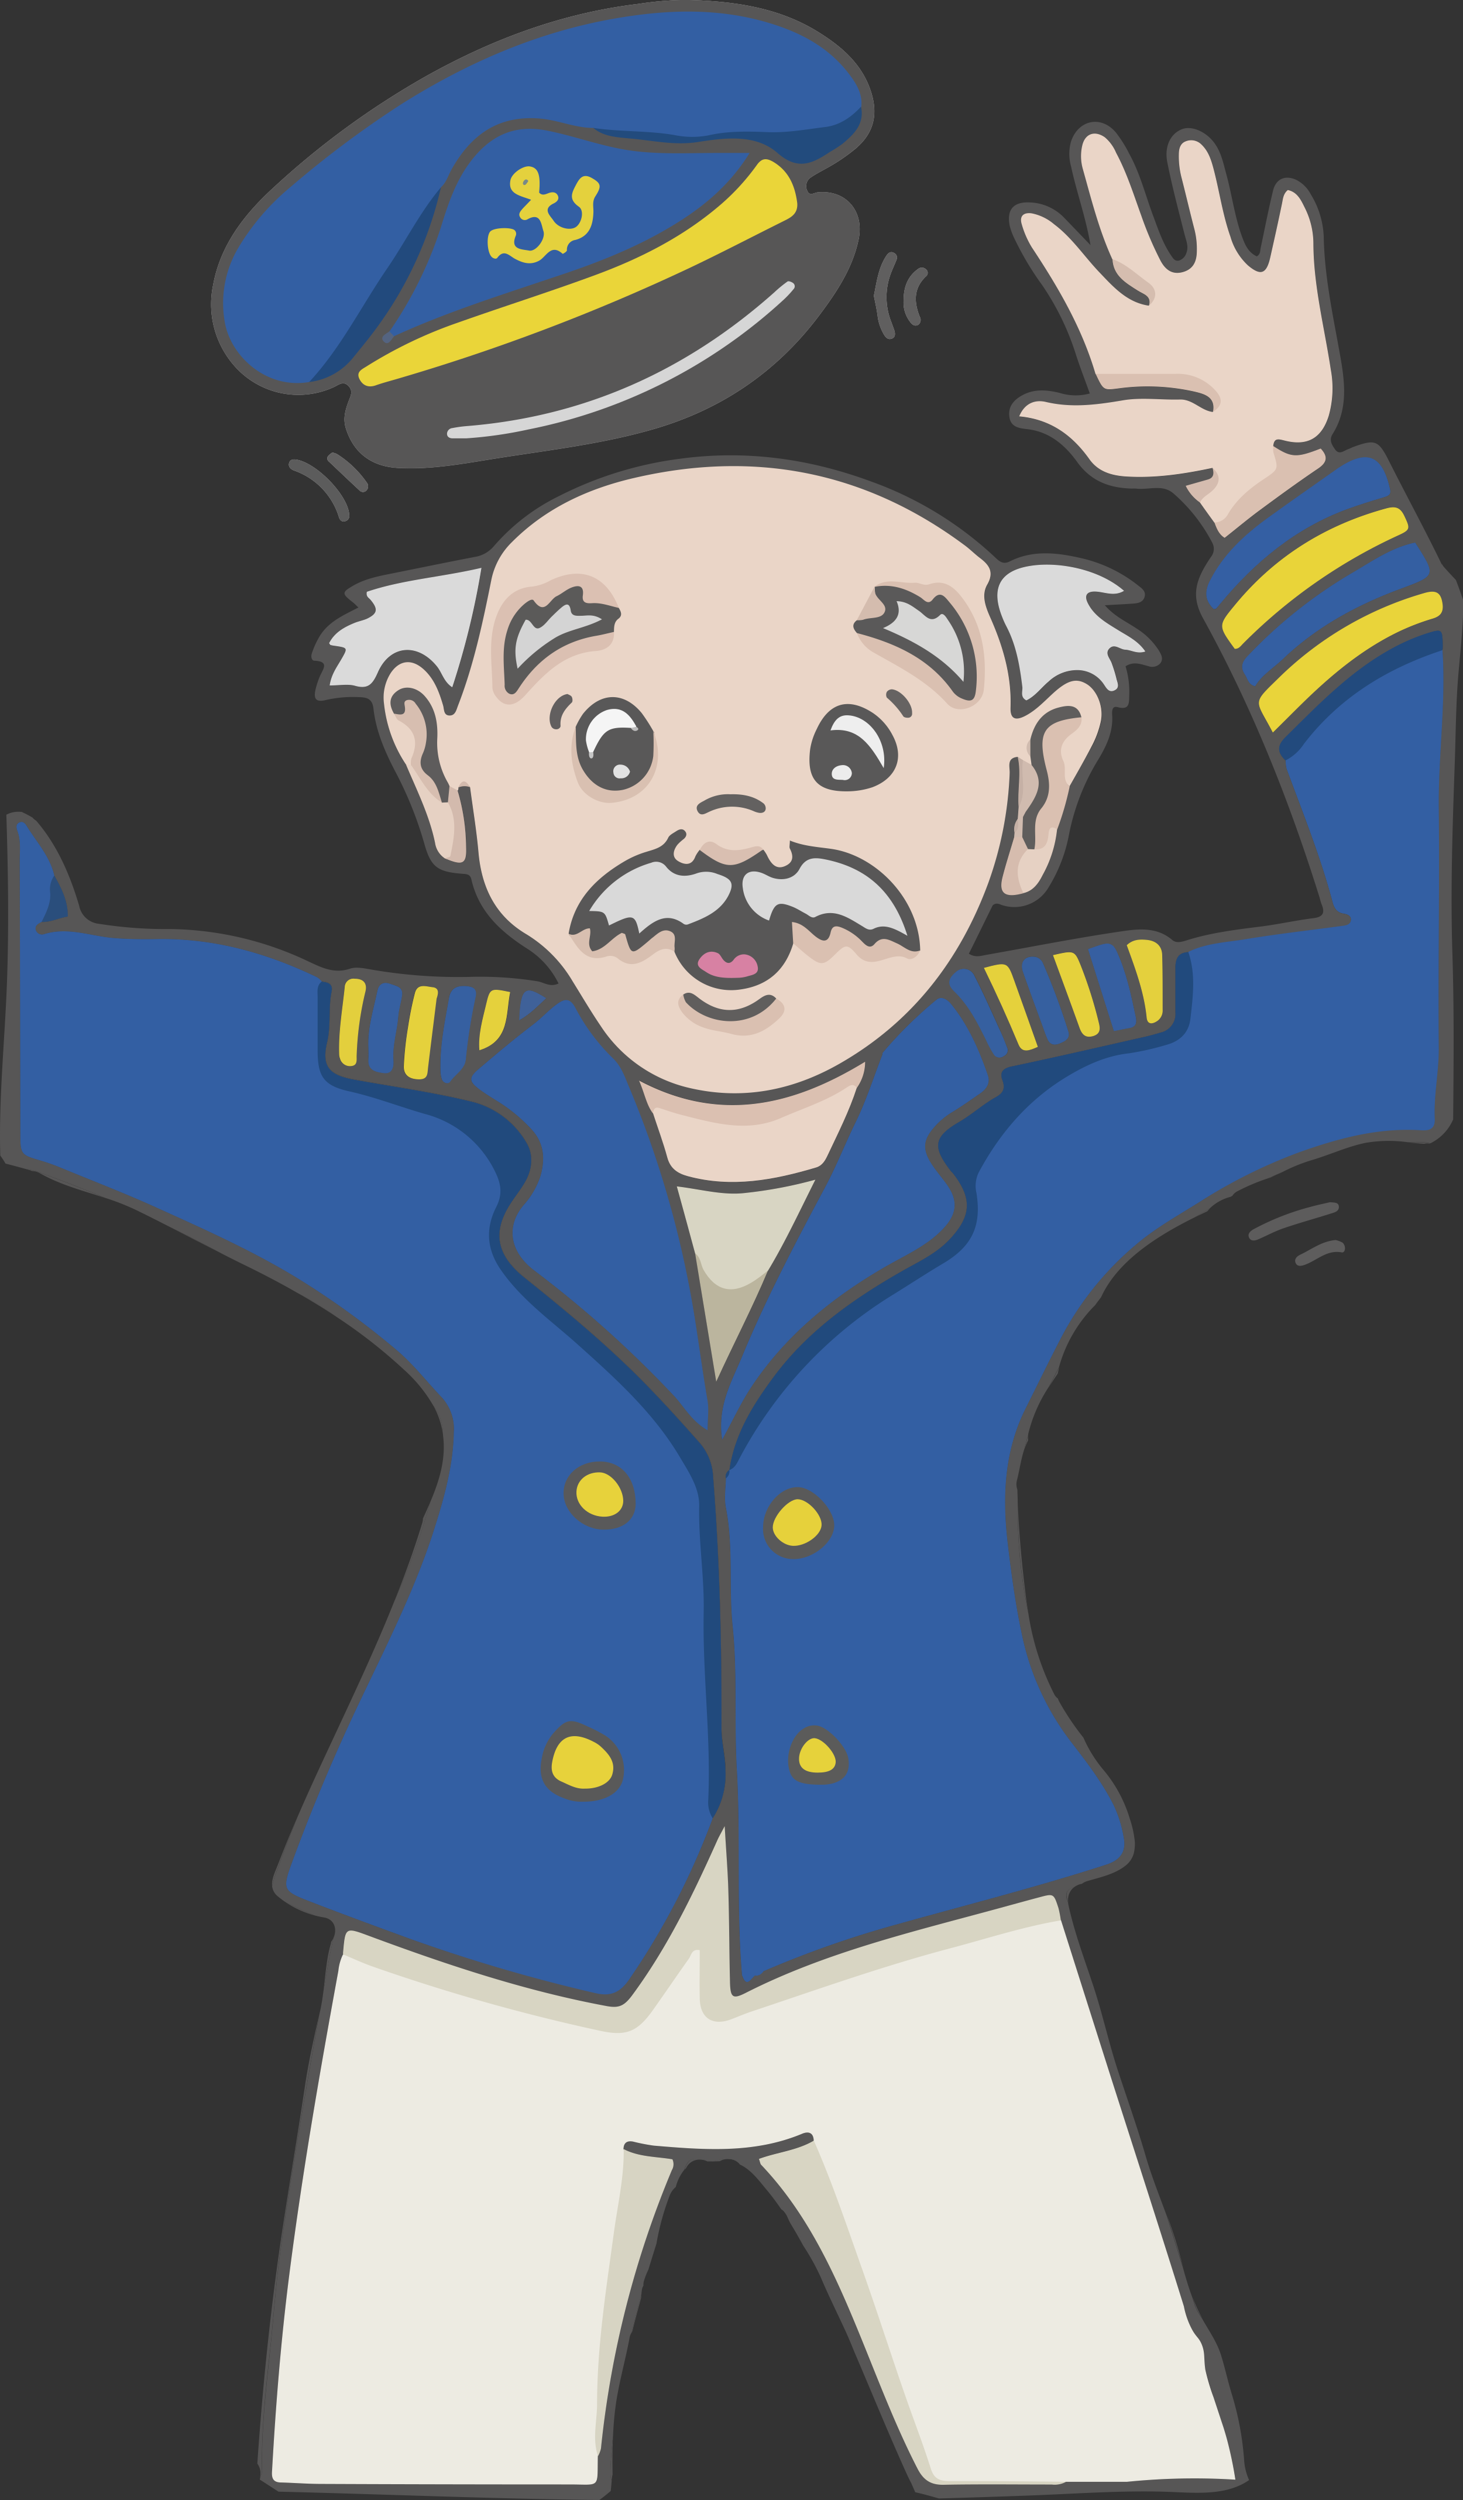 <svg id="Layer_1" data-name="Layer 1" xmlns="http://www.w3.org/2000/svg" viewBox="0 0 363.87 621.64"><rect x="0" y="0" width="363.87" height="621.64" fill="#333333" stroke="none"/><defs><style>.cls-1{fill:#575656;}.cls-2{fill:#a4a4a4;}.cls-3{fill:#edebe2;}.cls-4{fill:#335fa3;}.cls-5{fill:#ead5c7;}.cls-6{fill:#d8d5c3;}.cls-7{fill:#214a7d;}.cls-8{fill:#dadada;}.cls-9{fill:#e9d439;}.cls-10{fill:#d7d4c3;}.cls-11{fill:#345fa3;}.cls-12{fill:#345fa2;}.cls-13{fill:#e9d43a;}.cls-14{fill:#dbc0b1;}.cls-15{fill:#224a7d;}.cls-16{fill:#bbb59e;}.cls-17{fill:#dac0b1;}.cls-18{fill:#365fa1;}.cls-19{fill:#3660a1;}.cls-20{fill:#e5d13c;}.cls-21{fill:#3660a0;}.cls-22{fill:#e4d03d;}.cls-23{fill:#e3cf3d;}.cls-24{fill:#e6d1c3;}.cls-25{fill:#d3baad;}.cls-26{fill:#d6bcae;}.cls-27{fill:#d0bbaf;}.cls-28{fill:#d5bdaf;}.cls-29{fill:#2a4e7c;}.cls-30{fill:#3f6199;}.cls-31{fill:#d5bcaf;}.cls-32{fill:#c5b0a5;}.cls-33{fill:#605f5f;}.cls-34{fill:#5c5c5c;}.cls-35{fill:#616060;}.cls-36{fill:#626161;}.cls-37{fill:#595959;}.cls-38{fill:#5b5b5a;}.cls-39{fill:#59595a;}.cls-40{fill:#5d5c5c;}.cls-41{fill:#5e5d5d;}.cls-42{fill:#585757;}.cls-43{fill:#dbc0b2;}.cls-44{fill:#595858;}.cls-45{fill:#5a5959;}.cls-46{fill:#5b5a59;}.cls-47{fill:#5f5d5c;}.cls-48{fill:#5e5c5c;}.cls-49{fill:#d8bfb0;}.cls-50{fill:#d9c0b1;}.cls-51{fill:#d7beb0;}.cls-52{fill:#605e5d;}.cls-53{fill:#636160;}.cls-54{fill:#d9bfb1;}.cls-55{fill:#d4bcae;}.cls-56{fill:#625f5f;}.cls-57{fill:#666362;}.cls-58{fill:#ead539;}.cls-59{fill:#d6d6d6;}.cls-60{fill:#224b7d;}.cls-61{fill:#546481;}.cls-62{fill:#e6d13b;}.cls-63{fill:#e6d23b;}.cls-64{fill:#e7d23b;}.cls-65{fill:#d9d9d9;}.cls-66{fill:#d781a3;}.cls-67{fill:#eee;}.cls-68{fill:#ececec;}.cls-69{fill:#f5f5f5;}.cls-70{fill:#e2e2e2;}.cls-71{fill:#bcbbbb;}.cls-72{fill:#c5c5c5;}.cls-73{fill:#d7d7d6;}.cls-74{fill:#d4d4d4;}.cls-75{fill:#e4d13d;}.cls-76{fill:#788988;}</style></defs><path class="cls-1" d="M362.1,144.21c-.94-1-1.89-2-2.83-3.06a4.44,4.44,0,0,1-.65-.92v.18c-4.26-8.83-8.89-17.28-13.21-25.88-2.54-5-3.36-5.35-8.62-3.47-.5.17-1,.46-1.46.62-1.08.37-2.24,1.54-3.26.09-.79-1.12-1.59-2.31-.63-3.85,4-6.33,3-13.28,1.79-20-1.73-9.67-3.83-19.25-4-29.15A21.74,21.74,0,0,0,326,48.3a8.3,8.3,0,0,0-3.71-3.63c-2.68-1.17-4.94-.19-5.65,2.69-1.17,4.77-2.09,9.59-3.11,14.39-.14.66,0,1.4-.93,2-2.2-1-3-3-3.79-5.18-1.78-5-2.43-10.24-3.82-15.31-.7-2.55-1.21-5.16-2.73-7.38-2-3-5.63-4.64-8.08-3.83-2.91,1-4.67,4.18-3.85,8.32,1.19,6,2.79,12,4.29,17.92.39,1.53,1.08,3,.45,4.61a2.86,2.86,0,0,1-1.74,1.86c-1.08.33-1.57-.52-2.05-1.23-2-2.92-3.14-6.26-4.36-9.56-2-5.27-3.31-10.77-6.06-15.73a31.21,31.21,0,0,0-3.36-5.34c-3.67-4.29-9.29-3.1-11.11,2.25a11.41,11.41,0,0,0,0,6.24c1.39,6.48,3.69,12.72,4.83,19.56-2.18-2.27-4.35-4.54-6.54-6.8a12.38,12.38,0,0,0-8.46-3.81c-4.17-.24-5.91,1.8-5.08,5.85a17.05,17.05,0,0,0,1.31,3.43,73,73,0,0,0,6.77,11.3,65.34,65.34,0,0,1,8.3,17c1.05,3.3,2.32,6.54,3.53,9.92a13.33,13.33,0,0,1-7.53-.15c-3.11-.75-6.26-1.05-9.25.59-2.18,1.19-3.63,2.88-3.2,5.51.4,2.46,2.49,2.7,4.42,2.92,5.53.62,9.42,4,12.42,8.16,3.44,4.81,8.07,6.47,13.6,6.62a9.37,9.37,0,0,1,1.06,0c3.06.4,6.42-1.14,9.18,1.12A41.68,41.68,0,0,1,301.53,135a3.19,3.19,0,0,1-.35,3.49c-.59.87-1.16,1.76-1.68,2.68-2.33,4.14-2.94,7.75-.28,12.58,12.18,22.07,21.48,45.42,29,69.49a15.39,15.39,0,0,0,.44,1.51c.9,2.09.54,3.25-2,3.56-4.18.52-8.3,1.43-12.47,2-6.45.81-12.9,1.56-19.12,3.53-1.25.39-2.51.74-3.51-.11-4.14-3.53-9.05-2.68-13.62-2-10.92,1.63-21.76,3.78-32.63,5.7-1.34.24-2.71.75-4.34-.29,2-4,4-8.12,5.91-12,1-.9,1.83-.19,2.62,0a9.83,9.83,0,0,0,11.29-4.49,38.3,38.3,0,0,0,5.1-13.21,56.29,56.29,0,0,1,7.25-18.55c2-3.31,3.7-6.8,3.48-10.88-.05-.95-.18-2.59,1.37-2.17,2.9.77,2.83-.94,2.86-2.83a21.59,21.59,0,0,0-.91-7.33c2-1.31,3.8-.51,5.64-.05a2.74,2.74,0,0,0,2.94-.62c1-1.2.23-2.36-.38-3.39a17.77,17.77,0,0,0-5.63-5.45c-2.43-1.64-5.22-2.83-7.72-5.67,2.68-.16,4.84-.26,7-.41,1.25-.09,2.53-.3,2.91-1.76.32-1.24-.64-2-1.44-2.6a35.38,35.38,0,0,0-14.6-7c-5.87-1.33-11.83-2-17.52.87-1.67.83-2.57,0-3.63-1a88.85,88.85,0,0,0-30.84-18.87c-15.39-5.69-31.19-7.89-47.61-5.65a92,92,0,0,0-30,9.26,50.86,50.86,0,0,0-16.21,12.45A7.86,7.86,0,0,1,118,138.5c-6.89,1.32-13.76,2.74-20.63,4.12-3.28.65-6.56,1.3-9.51,3s-2.85,2,0,4.23c.37.3.69.65,1.28,1.21-3.89,2-7.78,3.68-9.92,7.63a21.1,21.1,0,0,0-1.68,3.84c-.26.8,0,1.74.63,1.76,3.92.16,2.11,2.16,1.37,3.9a21.11,21.11,0,0,0-1,3c-.65,2.56,0,3.5,2.48,2.88a30.28,30.28,0,0,1,8.37-.72c2,.05,3.23.48,3.5,2.88.61,5.48,2.77,10.5,5.29,15.36a93.25,93.25,0,0,1,7.3,18c1.7,6.15,3.32,7.24,10,7.72,1.14.08,1.56.48,1.77,1.4,1.84,8,7.26,12.94,13.84,17.16a21.35,21.35,0,0,1,7.83,8.68c-2.08,1-3.64-.27-5.2-.54a90,90,0,0,0-17.34-1.09,127.29,127.29,0,0,1-24.11-1.85c-1.72-.3-3.69-.72-5.24-.2-3.94,1.35-7.15-.33-10.44-1.86a82.3,82.3,0,0,0-34.08-8,106,106,0,0,1-17.82-1.29,5.59,5.59,0,0,1-5-4.49c-2.27-7.7-5.47-15.11-10.7-21.17l0,0a3.34,3.34,0,0,1-.9-.76A25.17,25.17,0,0,0,5.63,202l-.14-.09a6.43,6.43,0,0,0-3.91.67c.44,13.92.66,27.86.15,41.78C1.2,258.69-.34,273,.07,287.33c.46.63.9,1.29,1.3,2Q4,290,6.61,290.73a13.11,13.11,0,0,1,3.91,1.06c5.32,1.89,10.56,3.94,15.76,6.11a60,60,0,0,1,7.3,2.85c2.76,1.33,5.49,2.71,8.22,4.11q6.9,3.33,13.64,7c1.73.88,3.45,1.75,5.19,2.6,4.47,2.17,8.92,4.48,13.29,7a69.71,69.71,0,0,1,9.44,5.74l.41.3a126.93,126.93,0,0,1,16.78,13.15,36.35,36.35,0,0,1,7.18,8.8,11.59,11.59,0,0,1,2.45,7.27.51.51,0,0,1,0,.13c.79,5.87-.91,11.34-3.16,16.63A172.47,172.47,0,0,1,98.14,398C93.24,410.26,87.57,422.2,82,434.16c-2.78,5.94-5.53,11.89-8.12,17.91-1.66,4.16-3.27,8.34-4.79,12.56A29.54,29.54,0,0,0,67.68,469a3.79,3.79,0,0,0,1.39,2.51,21.83,21.83,0,0,0,2.09,1.56c.44.22.91.44,1.45.69,1.91.89,3.83,1.8,5.79,2.56.69.18,1.38.33,2.06.44,2.89.44,3.43,3.11,2.44,5.2,0,.12-.05.24-.07.37-.22,1.21-.51,2.4-.77,3.6q-.8,4.56-1.61,9.13c-.21,1.65-.45,3.29-.82,4.92-.08.34-.16.68-.23,1-1.59,8.93-3.17,17.87-4.68,26.81-1.8,10.7-3.54,21.41-5,32.15-1.07,7.8-1.61,15.68-2.43,23.52-1.06,10.11-2.26,20.22-2.11,30.41a3.47,3.47,0,0,1-.45,2c0,.23-.07.46-.11.69l4.64,3c26.6.65,53.2,1.78,79.8,2.07,1-.7,1.92-1.46,2.84-2.24.09-.86.17-1.71.24-2.57-.4-.72-.37-2-.25-4.22s.32-4.55.57-6.82c.12-2.59.33-5.16.68-7.69.78-5.6,2.4-11.16,3.43-16.73a3.8,3.8,0,0,1,.55-1.42q1.13-4.79,2.42-9.53c0-.37.07-.72.11-1.07a2.74,2.74,0,0,1,.38-1,3.71,3.71,0,0,1,.11-1.1,16.66,16.66,0,0,1,1.13-2.89c.65-2.17,1.33-4.32,2-6.47a64.21,64.21,0,0,1,3.34-12.08,5.29,5.29,0,0,1,1.47-2,11.37,11.37,0,0,1,2-4.13c1.31-3.06,1.59-3.07,5.36-2.62.86.11,1.68.54,2.57.24,4.6-1.54,7.13.81,10.18,4.13,11.59,12.6,18.08,27.89,24.28,43.35,4.45,10.34,8.65,20.75,13.33,31l.59,1.2s0,0,0,0a4.12,4.12,0,0,1,.25.47l1,2.27c2,.43,3.94,1,5.88,1.54q11.42-.32,22.83-.74c11.09-.42,22.29-1.26,33.39-.93,7.18.22,15,1.2,20.93-2.9a14.24,14.24,0,0,1-1.24-5,73.5,73.5,0,0,0-3-16.15c-1-3.23-1.7-6.53-2.69-9.75-1.06-3.46-3-6.1-4.73-9.19-.34-.5-.73-1.11-1.15-1.82a10.31,10.31,0,0,1-.87-2.06c-.18-.56-.35-1.13-.53-1.69-.86-2.31-1.55-4.65-2.2-7q-2.05-6.59-4.12-13.17c-1.8-4.9-3.74-9.75-5.21-14.8-2.06-7.09-4.52-14-6.83-21s-3.82-14.07-6.1-21-4.84-13.63-6.34-20.74c0-.06,0-.12,0-.17l-.21-.62c-.74-2,.17-2.8,1.83-3.35a4.5,4.5,0,0,1,1.82-.76,4,4,0,0,1,1.33-.67c3.15-.93,6.82-1.71,9.45-3.8A5.81,5.81,0,0,0,282,460.8a11.11,11.11,0,0,0,.27-2.62,25.68,25.68,0,0,0-1.27-5.94,33.74,33.74,0,0,0-6.38-11.93,33.13,33.13,0,0,1-5.16-8.24,66.22,66.22,0,0,1-5.91-8.76,4.38,4.38,0,0,1-.42-.95,3,3,0,0,1-.88-1,65.84,65.84,0,0,1-6.44-19.92c-.1-.48-.2-.95-.29-1.43a124.35,124.35,0,0,1-2.4-24.6c0-.59,0-1.17,0-1.75,0-1.09-.06-2.17-.08-3.25a3.82,3.82,0,0,1-.1-2.36c.66-2.62,1-5.27,1.86-7.82.28-1.16.59-2.32.93-3.47,0-.06,0-.12,0-.18a37.25,37.25,0,0,1,5.11-11.71l2.54-4.89a34.79,34.79,0,0,1,9-15.45c.48-.68,1-1.34,1.49-2a.08.08,0,0,1,0,0c4.11-9,14-15.26,23.42-19.91l1.17-.72,2.38-1.39a11.72,11.72,0,0,1,5.19-2.91l.47-.24a3.19,3.19,0,0,1,1.28-1.16,49.89,49.89,0,0,1,7.53-3.18c1.26-.57,2.52-1.13,3.79-1.66a42.76,42.76,0,0,1,7.28-2.93c4.4-1.3,8.8-3.35,13.28-4.26A34.66,34.66,0,0,1,350,284c1,0,1.94,0,2.92,0a10.52,10.52,0,0,1,2.83.29,11.73,11.73,0,0,0,5.67-5.95c.12-13.67.25-27.3-.18-41-.5-15.65,0-31.1.55-46.74.3-7.91.28-15.83,1-23.72.52-5.86,1.16-11.71,1.16-17.58C363.35,147.63,362.77,145.91,362.1,144.21ZM298.47,125a10.58,10.58,0,0,1-3.57-4.17l5.45-1.55c1.65-.45,1.57-1.62,1.23-2.9-7,1.49-14.09,2.57-21.34,2.14-3.68-.22-7-1.18-9.21-4.25-4.25-6-9.69-10-17.5-10.71,1.42-3.45,4.14-4.17,6.61-3.59,6.5,1.54,12.75.69,19.2-.4,4.59-.78,9.43-.07,14.16-.2,3.21-.09,5.21,2.74,8.18,3.1.74-3.73-2.13-4.48-4.6-5.06a53.09,53.09,0,0,0-18.68-.83c-3.93.5-3.92.63-5.9-3.59-3.36-11.43-9.28-21.55-15.8-31.4a23.1,23.1,0,0,1-2.53-5.77c-.62-2,.35-3,2.42-2.75a12.2,12.2,0,0,1,5.63,2.73c4.42,3.31,7.44,7.93,11.19,11.87,3.5,3.67,6.9,7.56,12.36,8.37.69-2.46-1.4-2.84-2.8-3.75-3-1.91-6.1-3.68-6.29-7.82-3.3-7.22-5.22-14.91-7.35-22.51a11.62,11.62,0,0,1-.11-5.77c.71-3,3.16-3.76,5.64-2A10.3,10.3,0,0,1,277.6,38c2.68,5,4.35,10.37,6.27,15.66a86.15,86.15,0,0,0,4.76,11.14c1.19,2.25,2.91,3.59,5.57,2.85s3.46-2.74,3.47-5.25a19.64,19.64,0,0,0-.56-5.23c-1.11-4.24-2.1-8.53-3.19-12.78a21.37,21.37,0,0,1-.72-6.26c.05-1.29.41-2.51,1.74-3a3.58,3.58,0,0,1,3.9.83c1.73,1.65,2.41,3.84,3,6.07,1.47,5.6,2.25,11.37,4.2,16.86A15.59,15.59,0,0,0,310.39,66c3.13,2.64,4.59,2.15,5.52-1.89,1-4.45,2-8.92,2.92-13.38.26-1.19.28-2.47,1.46-3.48,2.5.52,3.38,2.71,4.37,4.69a19.9,19.9,0,0,1,2,8.69c.06,10.64,2.76,20.88,4.33,31.29a25.22,25.22,0,0,1-.5,11.49c-1.72,5.48-5.19,7.58-10.85,6.18-1.63-.41-2.73-.79-2.95,1.35,4.49,2.89,5.72,2.95,11.77.6,1.8,1.9,1.76,3.37-.6,5-4.94,3.33-9.76,6.85-14.56,10.39-2.95,2.18-5.77,4.55-8.69,6.85-1.43-.87-2-2.34-2.54-3.81C300.86,128.28,299.66,126.63,298.47,125Zm4.06,26.31c-.09.1-.3.09-.64.18-2.1-2-2.4-4.2-1-7,3.35-6.63,8.59-11.45,14.45-15.7,5.52-4,11.14-7.89,16.71-11.83.29-.2.56-.42.86-.61,7.17-4.72,10.91-3.17,12.82,5.26.33,1.46-.47,1.72-1.6,2.06-3,.89-6,1.82-9,2.91-12.84,4.73-23,13.13-31.61,23.52C303.21,150.49,302.89,150.9,302.53,151.28Zm4.56,10c-4.2-5.78-4.17-5.78.18-11.05,9.92-12,22.51-19.77,37.5-23.86,2.35-.65,3.53-.23,4.54,1.93,1.43,3.07,1.5,3.41-1.47,4.77A132,132,0,0,0,309.21,160C308.62,160.56,308.11,161.37,307.09,161.3Zm2.57,6.49c-1.12-1.69-.92-3,.57-4.59a117.89,117.89,0,0,1,26.24-20.85c4.94-2.89,9.72-6.26,15.51-7.43,5.32,8.35,5.25,8.17-3.79,11.54-10.74,4-20.72,9.39-29.11,17.41-2.37,2.26-5.27,4-6.91,6.78C310.43,170.19,310.31,168.78,309.66,167.79Zm8.23.94a85.25,85.25,0,0,1,36.41-21.26c3.06-.88,4.19,0,4.52,3,.22,2-.86,2.86-2.53,3.37a58.47,58.47,0,0,0-8.8,3.42c-9.1,4.46-16.71,10.88-23.86,17.91-2.23,2.19-4.43,4.41-7.06,7C312.28,173.88,311.2,175.25,317.89,168.73Zm-32.55,65c2.15.23,3.64,1.45,3.71,3.7.14,4.54.11,9.09.12,13.63a3.15,3.15,0,0,1-1.29,2.74c-1.22.85-2.51,1-2.69-.82-.63-6.29-2.82-12.15-4.95-18C281.84,233.57,283.62,233.59,285.34,233.77Zm-10.85,1c1.52-.34,2.46.09,3.22,1.74,2.44,5.28,3.61,10.89,4.79,16.51.3,1.45-.05,2.38-1.64,2.64-1.19.19-2.37.46-3.82.74L270.6,236C272.19,235.5,273.32,235,274.49,234.76Zm-5.61,5.51a107.84,107.84,0,0,1,4.39,13.94c.33,1.33.6,2.82-1.33,3.4s-2.86-.4-3.47-2.11c-2.11-5.88-4.28-11.74-6.58-18C267.25,236.23,267.27,236.22,268.88,240.27ZM257,237.87a2.64,2.64,0,0,1,2.45,1.72,170,170,0,0,1,6.24,16.79c.6,1.81-.69,2.5-2.07,3.07s-2.45.4-3.07-1c-.5-1.12-.89-2.29-1.31-3.44-1.62-4.46-3.28-8.9-4.83-13.38C253.62,239.31,254.78,237.76,257,237.87Zm-4.69,6.1c1.95,5.42,3.87,10.85,5.82,16.34-2,.86-3.85,1.7-4.8-.57-2.66-6.41-5.53-12.74-8.62-19.07C250.56,239.13,250.58,239.13,252.31,244Zm-9.86-1.23c2.24,4.34,4.2,8.83,6.23,13.28.72,1.58,1.31,3.22,2,4.84a1.66,1.66,0,0,1-1,1.75,1.71,1.71,0,0,1-2.37-.25,27.74,27.74,0,0,1-2-3.66c-2.18-4.39-4.37-8.74-8-12.23-1.72-1.67-1.5-3.09.37-4.69A2.9,2.9,0,0,1,242.45,242.74Zm-10.83,46.58c1.12,1.77,2.53,3.36,3.76,5.07,2.87,3.95,2.74,7.26-.61,10.92-4,4.36-9.41,6.69-14.42,9.57-13.25,7.64-24.9,17.08-33.44,29.92-2.59,3.9-4.57,8.2-7.3,13.19-1.29-8.34,2.37-14.42,4.94-20.67,6-14.48,13.29-28.33,20.67-42.12,2.84-5.32,5-10.89,7.64-16.28s4.41-11.07,6.57-16.63c.06-.16,0-.39.09-.51a104.29,104.29,0,0,1,13.39-13.19c1.13-.94,2.58-.22,3.64,1.08,4.28,5.27,6.94,11.36,9.13,17.69.68,2-.31,3.42-1.87,4.5-2.31,1.6-4.61,3.23-7,4.68a18.88,18.88,0,0,0-4.43,3.71C229.58,283.42,229.36,285.77,231.62,289.32Zm-46.2,7.34a108.94,108.94,0,0,0,17.38-3.33c-4.13,8.24-7.56,15.62-11.77,22.61-3.89,9.3-8.59,18.24-12.86,27.62l-5.25-31.88C171.44,306.33,170,301,168.33,295,174.47,295.77,179.88,297.34,185.42,296.66ZM166,287.78c-1-3.7-2.35-7.31-3.55-11-1.63-2.15-2-4.79-3.46-8.17C179,279.29,197.18,275,215.17,264a11.19,11.19,0,0,1-2.06,6.5c-1.89,5.84-4.66,11.3-7.27,16.83-.61,1.3-1.31,2.52-2.79,3-10.5,3.14-21.09,5.14-32,2.18C168.51,291.73,166.7,290.54,166,287.78Zm90.57-147.11c6.84-1,16.81.85,23,6.25-2.45,1.48-4.77.31-7,.19s-3,.93-2,2.9c1.58,3.14,4.5,4.81,7.35,6.57,2.44,1.51,5.15,2.74,7,5.43-2.06.69-3.48-.39-5-.45-1.33-.06-2.67-1.6-3.93-.31s.24,2.56.61,3.81a34.39,34.39,0,0,1,1.08,3.5c.2,1.08,1.12,2.5-.58,3.18-1.29.51-1.88-.65-2.45-1.48a7.93,7.93,0,0,0-6.64-3.63,10.4,10.4,0,0,0-7.15,2.84c-1.85,1.55-3.29,3.61-5.53,4.7-1.59-.83-.91-2.21-1-3.3-.64-5.24-1.5-10.41-4-15.16a22.46,22.46,0,0,1-1.07-2.4C246.31,146.07,248.75,141.78,256.52,140.67ZM88.28,170.52c-1.77-.49-3.79-.08-6.29-.08.42-2.8,1.82-4.62,2.94-6.57,1.61-2.79,1.59-2.8-1.69-3.29a6.91,6.91,0,0,1-1-.19c-.12,0-.19-.22-.39-.45,1.33-2.65,3.73-4,6.37-5.07,1-.4,2-.58,3-1,2.67-1.27,2.89-2.4.94-4.72-.44-.52-1.18-.79-.92-2,9-3,18.6-3.61,28.54-5.94a195.38,195.38,0,0,1-7.26,29.71c-2.11-1.36-2.53-3.61-3.83-5.22-4.77-5.89-11.66-5.36-14.68,1.51C92.7,170.08,91.6,171.46,88.28,170.52ZM131,232.35c-7.84-4.61-11.22-11.68-12-20.45-.48-5.41-1.38-10.78-2.09-16.17a3.91,3.91,0,0,0-2.91.1,1.09,1.09,0,0,1-.12.71,50.46,50.46,0,0,1,2.12,14c.14,4.36-.82,4.85-5.33,2.94a5.55,5.55,0,0,1-2.43-3.84c-1.41-6.83-4.49-13-7.19-19.37a33.55,33.55,0,0,1-5.5-15.17,11.4,11.4,0,0,1,1.63-7.58c2.11-3.21,5.14-3.66,8.07-1.12,2.77,2.41,4,5.72,5,9.13.27.93.11,2.39,1.47,2.49,1.56.11,1.81-1.37,2.25-2.5,3.88-10,6.13-20.53,8.23-31a18.12,18.12,0,0,1,5.11-9.56c8.48-8.54,19-13.35,30.44-16,29.77-6.92,57.24-1.76,82,16.58,1.41,1,2.67,2.3,4.07,3.36,2.32,1.76,3.5,3.53,1.76,6.57-1.52,2.66-.39,5.57.74,8.14,3.18,7.16,5.33,14.49,5.06,22.43-.1,2.78,1.14,3.38,3.66,2.08,2.68-1.39,4.73-3.62,6.94-5.64,3.62-3.29,5.8-3.84,8.39-2.24s4.28,5.76,3.48,9.31a23.62,23.62,0,0,1-1.92,5.44C270,188.51,268,192,266,195.53a72.2,72.2,0,0,1-3.1,10.69,29.53,29.53,0,0,1-3.59,11.36c-1,2-2.31,3.93-4.78,4.5-4.61,1.25-6.22.06-5.2-4,.85-3.35,1.93-6.64,2.91-10,0-.36.05-.72.07-1.08a4.16,4.16,0,0,1,.8-3.44c.08-1,.15-1.93.22-2.9-.35-4.18.72-8.39-.23-12.56-2.81.26-1.94,2.47-2,4a90.31,90.31,0,0,1-5.29,27.28c-7.09,19.31-19,34.71-37,45-11.72,6.7-24.25,9.16-37.55,6a36,36,0,0,1-21.9-15.4c-2.46-3.62-4.69-7.42-7-11.14A33.78,33.78,0,0,0,131,232.35Zm4.88,15.86c-2,1.82-3.75,3.82-6.73,5.5C129.46,245.06,130.84,245.05,135.85,248.21Zm-14.93,1.47c1-4,1-4,6-3-1.14,5.51,0,12.11-7.66,14.47C118.91,257.11,120,253.4,120.92,249.68ZM119,265.86c4.4-3.75,8.84-7.49,13.46-11,2.13-1.6,3.87-3.58,6-5.13,1.81-1.31,3.18-1.71,4.56.82a49.51,49.51,0,0,0,9.39,12.63c2.11,2,3,4.75,4.09,7.32a249.55,249.55,0,0,1,15.61,53.38c1.42,8.1,2.41,16.26,3.82,24.36.38,2.2.05,4.52.05,7.36-4.14-2.38-5.9-6-8.53-8.74A276.11,276.11,0,0,0,133,316c-6.55-4.9-7-11.35-2.78-16.33a20.21,20.21,0,0,0,4.21-7.26c1.22-4.27.92-8.32-2.39-11.77a40.42,40.42,0,0,0-7.65-6.41c-1.79-1.12-3.61-2.2-5.29-3.47C116.62,268.91,116.56,268,119,265.86Zm-7.36-17.67c.43-2.48,1.94-3.09,4.11-3,1.8.1,3,.54,2.49,2.86a136.17,136.17,0,0,0-2.42,15.46c-.3,2.42-2.62,3.59-3.87,5.44-.49.7-1.72.37-2.09-.61a8.08,8.08,0,0,1-.34-2.56C109.42,259.83,110.65,254,111.67,248.19Zm-10.26,7.52c.44-2.94,1-5.87,1.75-8.75.64-2.52,2.78-1.66,4.38-1.49,1.8.19,1.41,1.63,1,2.84-.71,5.73-1.44,11.46-2.13,17.2-.17,1.39,0,2.86-2.16,2.87-2.41,0-3.93-1-3.86-3.27A80.28,80.28,0,0,1,101.41,255.71Zm-9.77,7.78c.07-1.05,0-2.11,0-3-.23-5,1.3-9.52,2.25-14.13.34-1.62,1.41-2.34,3.14-1.74,1.46.52,3.29.66,3,2.91-.24,1.72-.8,3.41-.93,5.14-.27,3.65-1.5,7.19-1.21,10.93.13,1.61-.23,3.49-2.42,3.2C93.67,266.6,91.45,266.28,91.64,263.49Zm-5.9-18.05a2.15,2.15,0,0,1,2.53-2.09c2.09,0,3.12,1.14,2.62,3.19a78.28,78.28,0,0,0-2.19,16.12c0,1,.19,2.26-1.31,2.42a2.56,2.56,0,0,1-2.82-1.86,3,3,0,0,1-.21-1C84.16,256.56,85.16,251,85.74,245.44ZM77.59,473c-7.38-2.84-7.5-3-4.75-10.47,4-10.87,8.43-21.56,13.23-32.11,7.64-16.76,16.53-33,22.08-50.66,2.42-7.67,4.57-15.43,4.72-23.63a11.6,11.6,0,0,0-3-8.67c-3.74-3.91-7-8.2-11.23-11.77a202.53,202.53,0,0,0-23.78-17.32c-11.39-7.07-23.58-12.51-35.72-18-7.82-3.56-15.85-6.65-23.8-9.92a48.79,48.79,0,0,0-5-1.8c-5.24-1.53-5.27-1.5-5.28-7.11Q5,247.77,4.91,214c0-2.44.33-4.92-.56-7.32-.28-.76-.54-1.79.59-2.22.8-.3,1.34.33,1.69.91,2.46,4,5.79,7.56,6.88,12.34,1.73,3.14,3.41,6.29,3.35,10.2-2.22.34-4.23,1.44-6.52,1.35-.79.4-1.7.89-1.46,1.9A1.61,1.61,0,0,0,11,232.27c6-1.86,11.68.57,17.52,1,3.48.28,7,.3,10.49.24,14.12-.25,27.28,3.44,39.87,9.5a5.3,5.3,0,0,1,1.14,1c1.52.17,2.87.51,2.46,2.53-.83,4.13-.11,8.34-1.1,12.54-1.41,6,.43,8.15,6.59,9.29,9.61,1.76,19.34,3.08,28.82,5.38a21.78,21.78,0,0,1,14.34,10.65c1.63,3,1.2,6.52-.61,9.59-1.06,1.81-2.39,3.46-3.53,5.23-4.51,7-3.62,12.73,3.47,18.41,10.68,8.55,21.19,17.27,30.72,27.1,4.4,4.53,8.63,9.22,12.81,13.94a13.84,13.84,0,0,1,3.39,8.53c1.65,20.81,2.14,41.65,2.08,62.52,0,3.48,1,6.89,1,10.43a20.2,20.2,0,0,1-3.17,11.91,182.07,182.07,0,0,1-20.79,40.09c-2,2.86-4.19,4.37-8.35,3.39A410.3,410.3,0,0,1,101.72,482C93.66,479.05,85.6,476.1,77.59,473Zm198.87,44.17c6,18.76,12.09,37.49,17.94,56.29a23.59,23.59,0,0,0,2.12,5.93,21.7,21.7,0,0,0,2.21,3.29,20,20,0,0,0,1,6.52c.68,2.3,1.37,4.6,2.05,6.9l2.49,7.55c.31,1,.61,2,.9,3.09a95.76,95.76,0,0,1,2.11,9.82c-4.68-.29-9.76-.41-15.19-.24-4.15.12-8.07.4-11.76.77H265.15a5.9,5.9,0,0,1-3.56.68c-9,0-17.93-.11-26.89.06-3.27.06-5.08-1.22-6.54-4.08-6.2-12.06-10.76-24.8-16-37.27-5.79-13.85-12.37-27.19-22.85-38.21-.22-.23-.25-.63-.55-1.47,4.49-1.66,9.46-2.07,13.65-4.55-.08-2.08-1.4-2.33-2.9-1.7-12,5-24.43,4-36.88,2.95a48.69,48.69,0,0,1-5.14-1c-1.5-.29-2.37.28-2.4,1.89,3.83,2,8.14,1.85,12.12,2.54a2.89,2.89,0,0,1-.14,2.7,242.82,242.82,0,0,0-17.63,69.2,7.65,7.65,0,0,1-.73,1.92c-.16,8.12.76,7-7.05,7q-30.84,0-61.67-.13c-3.33,0-6.66-.26-10-.36-1.77,0-2.43-.77-2.32-2.62.91-16.3,2.21-32.57,4.27-48.77,3.24-25.42,7.62-50.65,12.24-75.84a12,12,0,0,1,1.11-4,2.29,2.29,0,0,1,0-.52c.56-6.29.55-6.27,6.48-4.07,19.29,7.16,38.77,13.67,59.08,17.44,3,.55,4.31,0,6.26-2.58,8.88-12,15.26-25.26,21.31-38.76.34-.76.77-1.49,1.78-3.41.36,6.2.77,11.14.91,16.08.23,7.57.22,15.13.41,22.7.09,3.87.68,4.33,3.91,2.69,20.09-10.2,41.87-15.27,63.39-21.15,3.22-.88,6.44-1.77,9.67-2.63,3.52-.94,3.55-.93,4.72,2.67a28.16,28.16,0,0,1,.65,3.06Q270.15,497.36,276.46,517.19Zm81.36-316c.23,19.88-.15,39.77,0,59.66,0,5.83-1.27,11.51-1,17.32.14,3.36-2.45,2.88-4.46,2.79-10.21-.46-19.87,2.18-29.3,5.54A129.45,129.45,0,0,0,298.15,299c-5.36,3.35-10.91,6.44-15.72,10.57A76.63,76.63,0,0,0,264,332.47c-3.09,5.93-6,11.94-9,17.92-5.27,10.64-5.71,21.88-4.36,33.42.88,7.48,1.89,14.91,3.45,22.29a65.81,65.81,0,0,0,12.32,27.06c3.86,5,7.7,10,10.57,15.7a30.54,30.54,0,0,1,2.49,8c.7,3.52-.82,5.65-4.26,6.76-17.2,5.58-34.72,10-52.11,14.87a252.72,252.72,0,0,0-33.26,11.69,2.18,2.18,0,0,1-2.12,1.05h0c-1.06.84-2.09,3.14-3.17,0-1.46-17-.32-34.1-1.29-51.09-.69-12,.18-24-1.05-35.79-1-9.8.24-19.67-1.67-29.39-.47-2.37-.05-4.91,0-7.37a1.9,1.9,0,0,1,.89-2.07c1.27-8.79,5.76-16.05,10.9-23C200.82,331,212.2,323,224.48,316c4.11-2.33,8.42-4.31,11.74-7.86,5.37-5.73,5.65-10.09.87-16.3-.21-.27-.49-.5-.7-.78-4.53-5.88-4.18-8.39,2.15-12.07,3.2-1.86,5.92-4.38,9.13-6.18,1.85-1,2.41-2.17,1.63-4.26s.33-3,2.55-3.42c10.94-2.3,21.84-4.83,32.74-7.29,1.36-.3,2.71-.69,4.05-1.08a4.73,4.73,0,0,0,3.7-5.07c0-3.69,0-7.38,0-11.07,0-2.24.71-3.77,3.22-3.87,4.49-2.19,9.45-2.36,14.24-3.15,7.91-1.3,15.88-2.21,23.83-3.28,1.06-.14,2.26-.26,2.36-1.55.08-1-.9-1.41-1.81-1.54-1.63-.25-2.34-1.31-2.73-2.79-3-11.35-7.41-22.22-11.46-33.21a9.4,9.4,0,0,1-.25-2.08c-1.94-1.9-2.25-3.57-.06-5.75,8.1-8,16-16.25,26.11-21.86a49.94,49.94,0,0,1,9.12-4c3.82-1.22,3.84-1.18,3.95,3.16a7.46,7.46,0,0,1-.1,1C359.63,174.92,357.66,188,357.82,201.22Z"/><path class="cls-1" d="M83.77,327.48l-.41-.31a68.64,68.64,0,0,0-9.44-5.73C77.26,323.34,80.56,325.35,83.77,327.48Z"/><path class="cls-1" d="M110.18,356.69a11.59,11.59,0,0,0-2.45-7.27A21,21,0,0,1,110.18,356.69Z"/><path class="cls-1" d="M72.61,473.76l-1.45-.68a24.52,24.52,0,0,0,7.24,3.24C76.44,475.56,74.52,474.65,72.61,473.76Z"/><path class="cls-1" d="M73.86,452.07q-2.4,5.54-4.57,11.15c-.77,2-1.81,4-1.61,5.78a29.54,29.54,0,0,1,1.39-4.37C70.59,460.41,72.2,456.23,73.86,452.07Z"/><path class="cls-1" d="M105.19,377.58a4,4,0,0,1-.18,1.15c-2,6.54-4.33,13-6.87,19.29a172.47,172.47,0,0,0,8.9-24.57C106.45,374.84,105.82,376.21,105.19,377.58Z"/><path class="cls-1" d="M75.85,518.65C74,531.11,71.87,543.54,70,556c-2.79,18.7-4.7,37.66-6,56.59a4,4,0,0,1,.7,3.22.25.25,0,0,1,0,.08,3.47,3.47,0,0,0,.45-2c-.15-10.19,1-20.3,2.11-30.41.82-7.84,1.36-15.72,2.43-23.52,1.46-10.74,3.2-21.45,5-32.15,1.51-8.94,3.09-17.88,4.68-26.81C78.05,506.85,76.74,512.7,75.85,518.65Z"/><path class="cls-1" d="M82.28,483.31c-1.1,3.82-1.34,7.8-1.83,11.75q.81-4.56,1.61-9.13c.26-1.2.55-2.39.77-3.6,0-.12,0-.24.07-.36a5,5,0,0,1-.53.85A4.63,4.63,0,0,1,82.28,483.31Z"/><path class="cls-1" d="M41.8,304.86c4.55,2.33,9.08,4.7,13.64,7Q48.69,308.2,41.8,304.86Z"/><path class="cls-1" d="M8,291.19a4,4,0,0,1,1.93.54c5.09,2.91,10.77,4.35,16.31,6.17-5.2-2.16-10.44-4.21-15.76-6.11a13.11,13.11,0,0,0-3.91-1.06c.31.09.63.17.94.27A4.14,4.14,0,0,1,8,291.19Z"/><path class="cls-1" d="M90.89,246.54a78.28,78.28,0,0,0-2.19,16.12c0,1,.19,2.26-1.31,2.42a2.56,2.56,0,0,1-2.82-1.86,3,3,0,0,1-.21-1c-.2-5.64.8-11.18,1.38-16.76a2.15,2.15,0,0,1,2.53-2.09C90.36,243.36,91.39,244.49,90.89,246.54Z"/><path class="cls-1" d="M100,247.57c-.24,1.72-.8,3.41-.93,5.14-.27,3.65-1.5,7.19-1.21,10.93.13,1.61-.23,3.49-2.42,3.2-1.79-.24-4-.56-3.82-3.35.07-1.05,0-2.11,0-3-.23-5,1.3-9.52,2.25-14.13.34-1.62,1.41-2.34,3.14-1.74C98.5,245.18,100.33,245.32,100,247.57Z"/><path class="cls-1" d="M108.59,248.31c-.71,5.73-1.44,11.46-2.13,17.2-.17,1.39,0,2.86-2.16,2.87-2.41,0-3.93-1-3.86-3.27a80.28,80.28,0,0,1,1-9.4c.44-2.94,1-5.87,1.75-8.75.64-2.52,2.78-1.66,4.38-1.49C109.34,245.66,109,247.1,108.59,248.31Z"/><path class="cls-1" d="M273.77,179.47a23.62,23.62,0,0,1-1.92,5.44C270,188.51,268,192,266,195.53a72.2,72.2,0,0,1-3.1,10.69,29.53,29.53,0,0,1-3.59,11.36c-1,2-2.31,3.93-4.78,4.5-4.61,1.25-6.22.06-5.2-4,.85-3.35,1.93-6.64,2.91-10,0-.36.05-.72.07-1.08a4.16,4.16,0,0,1,.8-3.44c.08-1,.15-1.93.22-2.9-.35-4.18.72-8.39-.23-12.56-2.81.26-1.94,2.47-2,4a90.31,90.31,0,0,1-5.29,27.28c-7.09,19.31-19,34.71-37,45-11.72,6.7-24.25,9.16-37.55,6a36,36,0,0,1-21.9-15.4c-2.46-3.62-4.69-7.42-7-11.14A33.78,33.78,0,0,0,131,232.35c-7.84-4.61-11.22-11.68-12-20.45-.48-5.41-1.38-10.78-2.09-16.17a3.91,3.91,0,0,0-2.91.1,1.09,1.09,0,0,1-.12.71,50.46,50.46,0,0,1,2.12,14c.14,4.36-.82,4.85-5.33,2.94a5.55,5.55,0,0,1-2.43-3.84c-1.41-6.83-4.49-13-7.19-19.37a33.55,33.55,0,0,1-5.5-15.17,11.4,11.4,0,0,1,1.63-7.58c2.11-3.21,5.14-3.66,8.07-1.12,2.77,2.41,4,5.72,5,9.13.27.93.11,2.39,1.47,2.49,1.56.11,1.81-1.37,2.25-2.5,3.88-10,6.13-20.53,8.23-31a18.12,18.12,0,0,1,5.11-9.56c8.48-8.54,19-13.35,30.44-16,29.77-6.92,57.24-1.76,82,16.58,1.41,1,2.67,2.3,4.07,3.36,2.32,1.76,3.5,3.53,1.76,6.57-1.52,2.66-.39,5.57.74,8.14,3.18,7.16,5.33,14.49,5.06,22.43-.1,2.78,1.14,3.38,3.66,2.08,2.68-1.39,4.73-3.62,6.94-5.64,3.62-3.29,5.8-3.84,8.39-2.24S274.57,175.92,273.77,179.47Z"/><path class="cls-1" d="M119.75,141.19a195.38,195.38,0,0,1-7.26,29.71c-2.11-1.36-2.53-3.61-3.83-5.22-4.77-5.89-11.66-5.36-14.68,1.51-1.28,2.89-2.38,4.27-5.7,3.33-1.77-.49-3.79-.08-6.29-.08.42-2.8,1.82-4.62,2.94-6.57,1.61-2.79,1.59-2.8-1.69-3.29a6.91,6.91,0,0,1-1-.19c-.12,0-.19-.22-.39-.45,1.33-2.65,3.73-4,6.37-5.07,1-.4,2-.58,3-1,2.67-1.27,2.89-2.4.94-4.72-.44-.52-1.18-.79-.92-2C100.19,144.12,109.81,143.52,119.75,141.19Z"/><path class="cls-1" d="M118.27,248.07a136.17,136.17,0,0,0-2.42,15.46c-.3,2.42-2.62,3.59-3.87,5.44-.49.7-1.72.37-2.09-.61a8.08,8.08,0,0,1-.34-2.56c-.13-6,1.1-11.77,2.12-17.61.43-2.48,1.94-3.09,4.11-3C117.58,245.31,118.82,245.75,118.27,248.07Z"/><path class="cls-1" d="M126.89,246.68c-1.14,5.51,0,12.11-7.66,14.47-.32-4,.81-7.75,1.69-11.47C121.88,245.66,122,245.68,126.89,246.68Z"/><path class="cls-1" d="M135.85,248.21c-2,1.82-3.75,3.82-6.73,5.5C129.46,245.06,130.84,245.05,135.85,248.21Z"/><path class="cls-1" d="M176,355.65c-4.14-2.38-5.9-6-8.53-8.74A276.11,276.11,0,0,0,133,316c-6.55-4.9-7-11.35-2.78-16.33a20.21,20.21,0,0,0,4.21-7.26c1.22-4.27.92-8.32-2.39-11.77a40.42,40.42,0,0,0-7.65-6.41c-1.79-1.12-3.61-2.2-5.29-3.47-2.47-1.88-2.53-2.82-.06-4.93,4.4-3.75,8.84-7.49,13.46-11,2.13-1.6,3.87-3.58,6-5.13,1.81-1.31,3.18-1.71,4.56.82a49.51,49.51,0,0,0,9.39,12.63c2.11,2,3,4.75,4.09,7.32a249.55,249.55,0,0,1,15.61,53.38c1.42,8.1,2.41,16.26,3.82,24.36C176.35,350.49,176,352.81,176,355.65Z"/><path class="cls-1" d="M180.43,440.22a20.2,20.2,0,0,1-3.17,11.91,182.07,182.07,0,0,1-20.79,40.09c-2,2.86-4.19,4.37-8.35,3.39A410.3,410.3,0,0,1,101.72,482c-8.06-2.95-16.12-5.9-24.13-9-7.38-2.84-7.5-3-4.75-10.47,4-10.87,8.43-21.56,13.23-32.11,7.64-16.76,16.53-33,22.08-50.66,2.42-7.67,4.57-15.43,4.72-23.63a11.6,11.6,0,0,0-3-8.67c-3.74-3.91-7-8.2-11.23-11.77a202.53,202.53,0,0,0-23.78-17.32c-11.39-7.07-23.58-12.51-35.72-18-7.82-3.56-15.85-6.65-23.8-9.92a48.79,48.79,0,0,0-5-1.8c-5.24-1.53-5.27-1.5-5.28-7.11Q5,247.77,4.91,214c0-2.44.33-4.92-.56-7.32-.28-.76-.54-1.79.59-2.22.8-.3,1.34.33,1.69.91,2.46,4,5.79,7.56,6.88,12.34,1.73,3.14,3.41,6.29,3.35,10.2-2.22.34-4.23,1.44-6.52,1.35-.79.4-1.7.89-1.46,1.9A1.61,1.61,0,0,0,11,232.27c6-1.86,11.68.57,17.52,1,3.48.28,7,.3,10.49.24,14.12-.25,27.28,3.44,39.87,9.5a5.3,5.3,0,0,1,1.14,1c1.52.17,2.87.51,2.46,2.53-.83,4.13-.11,8.34-1.1,12.54-1.41,6,.43,8.15,6.59,9.29,9.61,1.76,19.34,3.08,28.82,5.38a21.78,21.78,0,0,1,14.34,10.65c1.63,3,1.2,6.52-.61,9.59-1.06,1.81-2.39,3.46-3.53,5.23-4.51,7-3.62,12.73,3.47,18.41,10.68,8.55,21.19,17.27,30.72,27.1,4.4,4.53,8.63,9.22,12.81,13.94a13.84,13.84,0,0,1,3.39,8.53c1.65,20.81,2.14,41.65,2.08,62.52C179.41,433.27,180.4,436.68,180.43,440.22Z"/><path class="cls-1" d="M202.8,293.33c-4.13,8.24-7.56,15.62-11.77,22.61-3.89,9.3-8.59,18.24-12.86,27.62l-5.25-31.88C171.44,306.33,170,301,168.33,295c6.14.74,11.55,2.31,17.09,1.63A108.94,108.94,0,0,0,202.8,293.33Z"/><path class="cls-1" d="M215.17,264a11.19,11.19,0,0,1-2.06,6.5c-1.89,5.84-4.66,11.3-7.27,16.83-.61,1.3-1.31,2.52-2.79,3-10.5,3.14-21.09,5.14-32,2.18-2.52-.69-4.33-1.88-5.08-4.64-1-3.7-2.35-7.31-3.55-11-1.63-2.15-2-4.79-3.46-8.17C179,279.29,197.18,275,215.17,264Z"/><path class="cls-1" d="M152.46,605.79c-.25,2.27-.45,4.54-.57,6.82s-.15,3.5.25,4.22c0-.21,0-.42.06-.63a4.15,4.15,0,0,1,.16-.88C152.3,612.18,152.31,609,152.46,605.79Z"/><path class="cls-1" d="M157.38,579.26c.64-2.65,1.38-5.27,2.08-7.9,0-.32,0-.63.07-.94q-1.29,4.74-2.41,9.53l.09-.11c0-.13.09-.26.14-.38S157.36,579.33,157.38,579.26Z"/><path class="cls-1" d="M174.07,537a3.88,3.88,0,0,1,1.84.44h.26c.94,0,1.9,0,2.87-.05a3.82,3.82,0,0,1,2-.54,3.63,3.63,0,0,1,3,1.38c2.74,1.27,4.67,3.92,6.56,6.18,1.34,1.61,2.56,3.26,3.71,4.93a3.46,3.46,0,0,1,1.41,1.67c.26.61.54,1.2.84,1.79,1.12,1.83,2.19,3.7,3.23,5.61a57,57,0,0,1,4.36,7.88c2.37,5.61,5.17,11,7.6,16.6.27.61.53,1.22.79,1.82-6.2-15.45-12.69-30.75-24.28-43.35-3.05-3.32-5.58-5.67-10.18-4.13-.89.3-1.71-.13-2.57-.24-3.77-.45-4.05-.43-5.36,2.63a6,6,0,0,1,.5-.51A3.62,3.62,0,0,1,174.07,537Z"/><path class="cls-1" d="M243.81,271.86c-2.31,1.6-4.61,3.23-7,4.68a18.88,18.88,0,0,0-4.43,3.71c-2.79,3.17-3,5.52-.75,9.07,1.12,1.77,2.53,3.36,3.76,5.07,2.87,3.95,2.74,7.26-.61,10.92-4,4.36-9.41,6.69-14.42,9.57-13.25,7.64-24.9,17.08-33.44,29.92-2.59,3.9-4.57,8.2-7.3,13.19-1.29-8.34,2.37-14.42,4.94-20.67,6-14.48,13.29-28.33,20.67-42.12,2.84-5.32,5-10.89,7.64-16.28s4.41-11.07,6.57-16.63c.06-.16,0-.39.09-.51a104.29,104.29,0,0,1,13.39-13.19c1.13-.94,2.58-.22,3.64,1.08,4.28,5.27,6.94,11.36,9.13,17.69C246.36,269.32,245.37,270.78,243.81,271.86Z"/><path class="cls-1" d="M250.64,260.86a1.66,1.66,0,0,1-1,1.75,1.71,1.71,0,0,1-2.37-.25,27.74,27.74,0,0,1-2-3.66c-2.18-4.39-4.37-8.74-8-12.23-1.72-1.67-1.5-3.09.37-4.69a2.9,2.9,0,0,1,4.78,1c2.24,4.34,4.2,8.83,6.23,13.28C249.4,257.6,250,259.24,250.64,260.86Z"/><path class="cls-1" d="M258.13,260.31c-2,.86-3.85,1.7-4.8-.57-2.66-6.41-5.53-12.74-8.62-19.07,5.85-1.54,5.87-1.54,7.6,3.3C254.26,249.39,256.18,254.82,258.13,260.31Z"/><path class="cls-1" d="M263.62,259.45c-1.32.54-2.45.4-3.07-1-.5-1.12-.89-2.29-1.31-3.44-1.62-4.46-3.28-8.9-4.83-13.38-.79-2.3.37-3.85,2.59-3.74a2.64,2.64,0,0,1,2.45,1.72,170,170,0,0,1,6.24,16.79C266.29,258.19,265,258.88,263.62,259.45Z"/><path class="cls-1" d="M271.94,257.61c-2,.59-2.86-.4-3.47-2.11-2.11-5.88-4.28-11.74-6.58-18,5.36-1.23,5.38-1.24,7,2.81a107.84,107.84,0,0,1,4.39,13.94C273.6,255.54,273.87,257,271.94,257.61Z"/><path class="cls-1" d="M280.86,255.65c-1.19.19-2.37.46-3.82.74L270.6,236c1.59-.53,2.72-1,3.89-1.27,1.52-.34,2.46.09,3.22,1.74,2.44,5.28,3.61,10.89,4.79,16.51C282.8,254.46,282.45,255.39,280.86,255.65Z"/><path class="cls-1" d="M284.87,162c-2.06.69-3.48-.39-5-.45-1.33-.06-2.67-1.6-3.93-.31s.24,2.56.61,3.81a34.39,34.39,0,0,1,1.08,3.5c.2,1.08,1.12,2.5-.58,3.18-1.29.51-1.88-.65-2.45-1.48a7.93,7.93,0,0,0-6.64-3.63,10.4,10.4,0,0,0-7.15,2.84c-1.85,1.55-3.29,3.61-5.53,4.7-1.59-.83-.91-2.21-1-3.3-.64-5.24-1.5-10.41-4-15.16a22.46,22.46,0,0,1-1.07-2.4c-2.85-7.24-.41-11.53,7.36-12.64,6.84-1,16.81.85,23,6.25-2.45,1.48-4.77.31-7,.19s-3,.93-2,2.9c1.58,3.14,4.5,4.81,7.35,6.57C280.35,158.09,283.06,159.32,284.87,162Z"/><path class="cls-1" d="M289.17,251.1a3.15,3.15,0,0,1-1.29,2.74c-1.22.85-2.51,1-2.69-.82-.63-6.29-2.82-12.15-4.95-18,1.6-1.5,3.38-1.48,5.1-1.3,2.15.23,3.64,1.45,3.71,3.7C289.19,242,289.16,246.56,289.17,251.1Z"/><path class="cls-1" d="M316.67,110.93c4.49,2.89,5.72,2.95,11.77.6,1.8,1.9,1.76,3.37-.6,5-4.94,3.33-9.76,6.85-14.56,10.39-2.95,2.18-5.77,4.55-8.69,6.85-1.43-.87-2-2.34-2.54-3.81-1.19-1.65-2.39-3.3-3.58-5a10.58,10.58,0,0,1-3.57-4.17l5.45-1.55c1.65-.45,1.57-1.62,1.23-2.9-7,1.49-14.09,2.57-21.34,2.14-3.68-.22-7-1.18-9.21-4.25-4.25-6-9.69-10-17.5-10.71,1.42-3.45,4.14-4.17,6.61-3.59,6.5,1.54,12.75.69,19.2-.4,4.59-.78,9.43-.07,14.16-.2,3.21-.09,5.21,2.74,8.18,3.1.74-3.73-2.13-4.48-4.6-5.06a53.09,53.09,0,0,0-18.68-.83c-3.93.5-3.92.63-5.9-3.59-3.36-11.43-9.28-21.55-15.8-31.4a23.1,23.1,0,0,1-2.53-5.77c-.62-2,.35-3,2.42-2.75a12.2,12.2,0,0,1,5.63,2.73c4.42,3.31,7.44,7.93,11.19,11.87,3.5,3.67,6.9,7.56,12.36,8.37.69-2.46-1.4-2.84-2.8-3.75-3-1.91-6.1-3.68-6.29-7.82-3.3-7.22-5.22-14.91-7.35-22.51a11.62,11.62,0,0,1-.11-5.77c.71-3,3.16-3.76,5.64-2A10.3,10.3,0,0,1,277.6,38c2.68,5,4.35,10.37,6.27,15.66a86.15,86.15,0,0,0,4.76,11.14c1.19,2.25,2.91,3.59,5.57,2.85s3.46-2.74,3.47-5.25a19.64,19.64,0,0,0-.56-5.23c-1.11-4.24-2.1-8.53-3.19-12.78a21.37,21.37,0,0,1-.72-6.26c.05-1.29.41-2.51,1.74-3a3.58,3.58,0,0,1,3.9.83c1.73,1.65,2.41,3.84,3,6.07,1.47,5.6,2.25,11.37,4.2,16.86A15.59,15.59,0,0,0,310.39,66c3.13,2.64,4.59,2.15,5.52-1.89,1-4.45,2-8.92,2.92-13.38.26-1.19.28-2.47,1.46-3.48,2.5.52,3.38,2.71,4.37,4.69a19.9,19.9,0,0,1,2,8.69c.06,10.64,2.76,20.88,4.33,31.29a25.22,25.22,0,0,1-.5,11.49c-1.72,5.48-5.19,7.58-10.85,6.18C318,109.17,316.89,108.79,316.67,110.93Z"/><path class="cls-1" d="M307.26,616.58c-4.68-.29-9.76-.41-15.19-.24-4.15.12-8.07.4-11.76.77H265.15a5.9,5.9,0,0,1-3.56.68c-9,0-17.93-.11-26.89.06-3.27.06-5.08-1.22-6.54-4.08-6.2-12.06-10.76-24.8-16-37.27-5.79-13.85-12.37-27.19-22.85-38.21-.22-.23-.25-.63-.55-1.47,4.49-1.66,9.46-2.07,13.65-4.55-.08-2.08-1.4-2.33-2.9-1.7-12,5-24.43,4-36.88,2.95a48.69,48.69,0,0,1-5.14-1c-1.5-.29-2.37.28-2.4,1.89,3.83,2,8.14,1.85,12.12,2.54a2.89,2.89,0,0,1-.14,2.7,242.82,242.82,0,0,0-17.63,69.2,7.65,7.65,0,0,1-.73,1.92c-.16,8.12.76,7-7.05,7q-30.84,0-61.67-.13c-3.33,0-6.66-.26-10-.36-1.77,0-2.43-.77-2.32-2.62.91-16.3,2.21-32.57,4.27-48.77,3.24-25.42,7.62-50.65,12.24-75.84a12,12,0,0,1,1.11-4,2.29,2.29,0,0,1,0-.52c.56-6.29.55-6.27,6.48-4.07,19.29,7.16,38.77,13.67,59.08,17.44,3,.55,4.31,0,6.26-2.58,8.88-12,15.26-25.26,21.31-38.76.34-.76.77-1.49,1.78-3.41.36,6.2.77,11.14.91,16.08.23,7.57.22,15.13.41,22.7.09,3.87.68,4.33,3.91,2.69,20.09-10.2,41.87-15.27,63.39-21.15,3.22-.88,6.44-1.77,9.67-2.63,3.52-.94,3.55-.93,4.72,2.67a28.16,28.16,0,0,1,.65,3.06q6.3,19.85,12.61,39.68c6,18.76,12.09,37.49,17.94,56.29a23.59,23.59,0,0,0,2.12,5.93,21.7,21.7,0,0,0,2.21,3.29,20,20,0,0,0,1,6.52c.68,2.3,1.37,4.6,2.05,6.9l2.49,7.55c.31,1,.61,2,.9,3.09A95.76,95.76,0,0,1,307.26,616.58Z"/><path class="cls-1" d="M344.13,123.66c-3,.89-6,1.82-9,2.91-12.84,4.73-23,13.13-31.61,23.52-.33.4-.65.81-1,1.19-.09.1-.3.09-.64.18-2.1-2-2.4-4.2-1-7,3.35-6.63,8.59-11.45,14.45-15.7,5.52-4,11.14-7.89,16.71-11.83.29-.2.56-.42.86-.61,7.17-4.72,10.91-3.17,12.82,5.26C346.06,123.06,345.26,123.32,344.13,123.66Z"/><path class="cls-1" d="M347.84,133.09A132,132,0,0,0,309.21,160c-.59.59-1.1,1.4-2.12,1.33-4.2-5.78-4.17-5.78.18-11.05,9.92-12,22.51-19.77,37.5-23.86,2.35-.65,3.53-.23,4.54,1.93C350.74,131.39,350.81,131.73,347.84,133.09Z"/><path class="cls-1" d="M348.19,146.46c-10.74,4-20.72,9.39-29.11,17.41-2.37,2.26-5.27,4-6.91,6.78-1.74-.46-1.86-1.87-2.51-2.86-1.12-1.69-.92-3,.57-4.59a117.89,117.89,0,0,1,26.24-20.85c4.94-2.89,9.72-6.26,15.51-7.43C357.3,143.27,357.23,143.09,348.19,146.46Z"/><path class="cls-1" d="M267.34,469.11c-1.66.54-2.57,1.34-1.83,3.34l.21.62A3.9,3.9,0,0,1,267.34,469.11Z"/><path class="cls-1" d="M298.94,576.31a37.91,37.91,0,0,1-2.4-5.3c.18.57.35,1.13.53,1.69a10.31,10.31,0,0,0,.87,2.06c.42.72.81,1.33,1.15,1.82Z"/><path class="cls-1" d="M255.24,397.69c-1-7.89-1.8-16-2.09-24,0,.58,0,1.17,0,1.75a124.35,124.35,0,0,0,2.4,24.6c.09.48.19.95.29,1.43Q255.5,399.58,255.24,397.69Z"/><path class="cls-1" d="M255.76,356.76q-.51,1.73-.93,3.48c.13-.37.27-.74.42-1.1s.32-.7.48-1.05A4.27,4.27,0,0,1,255.76,356.76Z"/><path class="cls-1" d="M263.07,341.56c.11-.53.23-1.06.36-1.57l-2.54,4.89C261.59,343.75,262.32,342.65,263.07,341.56Z"/><path class="cls-1" d="M354.25,284.39a3.86,3.86,0,0,1,1.36,0l.09-.05a11,11,0,0,0-2.83-.29c-1,0-1.95,0-2.92,0,1.36.12,2.73.26,4.09.35A1.33,1.33,0,0,0,354.25,284.39Z"/><path class="cls-1" d="M315.9,292.84c.87-.44,1.74-.84,2.63-1.2l.64-.32c-1.27.54-2.53,1.09-3.79,1.66Z"/><path class="cls-1" d="M300.33,301.12c.19-.23.38-.44.58-.65l-2.38,1.39-1.17.72c1-.49,2-.95,2.93-1.4Z"/><path class="cls-1" d="M290.22,550.82q2.07,6.58,4.12,13.17c-.64-2.34-1.27-4.7-2-7.07C291.68,554.87,291,552.84,290.22,550.82Z"/><path class="cls-1" d="M357.85,260.88c0,5.83-1.27,11.51-1,17.32.14,3.36-2.45,2.88-4.46,2.79-10.21-.46-19.87,2.18-29.3,5.54A129.45,129.45,0,0,0,298.15,299c-5.36,3.35-10.91,6.44-15.72,10.57A76.63,76.63,0,0,0,264,332.47c-3.09,5.93-6,11.94-9,17.92-5.27,10.64-5.71,21.88-4.36,33.42.88,7.48,1.89,14.91,3.45,22.29a65.81,65.81,0,0,0,12.32,27.06c3.86,5,7.7,10,10.57,15.7a30.54,30.54,0,0,1,2.49,8c.7,3.52-.82,5.65-4.26,6.76-17.2,5.58-34.72,10-52.11,14.87a252.72,252.72,0,0,0-33.26,11.69,2.18,2.18,0,0,1-2.12,1.05h0c-1.06.84-2.09,3.14-3.17,0-1.46-17-.32-34.1-1.29-51.09-.69-12,.18-24-1.05-35.79-1-9.8.24-19.67-1.67-29.39-.47-2.37-.05-4.91,0-7.37a1.9,1.9,0,0,1,.89-2.07c1.27-8.79,5.76-16.05,10.9-23C200.82,331,212.2,323,224.48,316c4.11-2.33,8.42-4.31,11.74-7.86,5.37-5.73,5.65-10.09.87-16.3-.21-.27-.49-.5-.7-.78-4.53-5.88-4.18-8.39,2.15-12.07,3.2-1.86,5.92-4.38,9.13-6.18,1.85-1,2.41-2.17,1.63-4.26s.33-3,2.55-3.42c10.94-2.3,21.84-4.83,32.74-7.29,1.36-.3,2.71-.69,4.05-1.08a4.73,4.73,0,0,0,3.7-5.07c0-3.69,0-7.38,0-11.07,0-2.24.71-3.77,3.22-3.87,4.49-2.19,9.45-2.36,14.24-3.15,7.91-1.3,15.88-2.21,23.83-3.28,1.06-.14,2.26-.26,2.36-1.55.08-1-.9-1.41-1.81-1.54-1.63-.25-2.34-1.31-2.73-2.79-3-11.35-7.41-22.22-11.46-33.21a9.4,9.4,0,0,1-.25-2.08c-1.94-1.9-2.25-3.57-.06-5.75,8.1-8,16-16.25,26.11-21.86a49.94,49.94,0,0,1,9.12-4c3.82-1.22,3.84-1.18,3.95,3.16a7.46,7.46,0,0,1-.1,1c.89,13.19-1.08,26.3-.92,39.49C358.05,221.1,357.67,241,357.85,260.88Z"/><path class="cls-1" d="M356.29,153.83a58.47,58.47,0,0,0-8.8,3.42c-9.1,4.46-16.71,10.88-23.86,17.91-2.23,2.19-4.43,4.41-7.06,7-4.29-8.3-5.37-6.93,1.32-13.45a85.25,85.25,0,0,1,36.41-21.26c3.06-.88,4.19,0,4.52,3C359,152.47,358,153.32,356.29,153.83Z"/><path class="cls-1" d="M86.85,128a1.36,1.36,0,0,1-1,1.6c-.82.24-1.31-.24-1.55-1A17.77,17.77,0,0,0,73.15,117c-.81-.3-1.58-.94-1.21-2,.26-.74,1-.83,1.73-.72C78.78,115.1,86.58,123.2,86.85,128Z"/><path class="cls-1" d="M91.18,121.9a1.17,1.17,0,0,1-1.81,0c-2.54-2.34-5-4.71-7.54-7.1a1,1,0,0,1-.24-1.39,5.27,5.27,0,0,1,1.08-.89,6.17,6.17,0,0,1,1.1.36,25.82,25.82,0,0,1,7.44,7.1A1.47,1.47,0,0,1,91.18,121.9Z"/><path class="cls-1" d="M200.75,47.38c.6,1.51,1.72.53,2.67.44,7-.66,11.57,4.7,10.14,11.65-1.47,7.1-5.37,13-9.56,18.61-10.74,14.45-24.91,24-42.29,28.85-13.05,3.68-26.48,5.13-39.79,7.28-7.64,1.24-15.23,2.58-23,2.13-6.65-.39-11-3.85-12.88-9.78-.77-2.44-.17-4.5.6-6.63.48-1.33,1.29-2.58.1-3.9-1.35-1.51-2.6-.28-3.79.24A21.14,21.14,0,0,1,58,90.63a23.17,23.17,0,0,1-5-19.72c1.81-10,7.81-17.65,15-24.23a203.15,203.15,0,0,1,37.79-27.63c16.56-9.29,34-15.8,53-18.08a86,86,0,0,1,11.55-1c11.52.27,22.84,1.67,32.9,7.83,5.89,3.61,11.13,8,13.39,15,1.73,5.37.84,10-3.52,13.85A44.76,44.76,0,0,1,205.27,42c-1.23.69-2.48,1.34-3.64,2.13A2.61,2.61,0,0,0,200.75,47.38Z"/><path class="cls-1" d="M221.77,67.47a16.65,16.65,0,0,0-.2,12.32c.25.65.48,1.31.73,2,.34.86.52,1.94-.35,2.35-1.22.58-1.89-.52-2.38-1.46a11.91,11.91,0,0,1-1.28-4c-.21-1.73-.62-3.44-.95-5.14.72-3.47,1.13-7,3.15-10,.41-.61,1-1.09,1.74-.7a1.28,1.28,0,0,1,.76,1.71C222.61,65.54,222.15,66.49,221.77,67.47Z"/><path class="cls-1" d="M230.23,68.78c-3.08,3-2.91,6.42-1.44,10.06a1.5,1.5,0,0,1-.37,1.89c-.92.58-1.64-.08-2.14-.8a7.84,7.84,0,0,1-1.55-5.07c0-3.47,1-6.11,3.63-8a1.5,1.5,0,0,1,1.91.07A1.13,1.13,0,0,1,230.23,68.78Z"/><path class="cls-1" d="M85.87,129.59c-.82.24-1.31-.24-1.55-1A17.77,17.77,0,0,0,73.15,117c-.81-.3-1.58-.94-1.21-2,.26-.74,1-.83,1.73-.72,5.11.8,12.91,8.9,13.18,13.69A1.36,1.36,0,0,1,85.87,129.59Zm5.31-7.69a1.17,1.17,0,0,1-1.81,0c-2.54-2.34-5-4.71-7.54-7.1a1,1,0,0,1-.24-1.39,5.27,5.27,0,0,1,1.08-.89,6.17,6.17,0,0,1,1.1.36,25.82,25.82,0,0,1,7.44,7.1A1.47,1.47,0,0,1,91.18,121.9Zm122-85.2A44.76,44.76,0,0,1,205.27,42c-1.23.69-2.48,1.34-3.64,2.13a2.61,2.61,0,0,0-.88,3.3c.6,1.51,1.72.53,2.67.44,7-.66,11.57,4.7,10.14,11.65-1.47,7.1-5.37,13-9.56,18.61-10.74,14.45-24.91,24-42.29,28.85-13.05,3.68-26.48,5.13-39.79,7.28-7.64,1.24-15.23,2.58-23,2.13-6.65-.39-11-3.85-12.88-9.78-.77-2.44-.17-4.5.6-6.63.48-1.33,1.29-2.58.1-3.9-1.35-1.51-2.6-.28-3.79.24A21.14,21.14,0,0,1,58,90.63a23.17,23.17,0,0,1-5-19.72c1.81-10,7.81-17.65,15-24.23a203.15,203.15,0,0,1,37.79-27.63c16.56-9.29,34-15.8,53-18.08a86,86,0,0,1,11.55-1c11.52.27,22.84,1.67,32.9,7.83,5.89,3.61,11.13,8,13.39,15C218.39,28.22,217.5,32.84,213.14,36.7ZM223,64.56c-.38,1-.84,1.93-1.22,2.91a16.65,16.65,0,0,0-.2,12.32c.25.65.48,1.31.73,2,.34.86.52,1.94-.35,2.35-1.22.58-1.89-.52-2.38-1.46a11.91,11.91,0,0,1-1.28-4c-.21-1.73-.62-3.44-.95-5.14.72-3.47,1.13-7,3.15-10,.41-.61,1-1.09,1.74-.7A1.28,1.28,0,0,1,223,64.56Zm7.24,4.22c-3.08,3-2.91,6.42-1.44,10.06a1.5,1.5,0,0,1-.37,1.89c-.92.58-1.64-.08-2.14-.8a7.84,7.84,0,0,1-1.55-5.07c0-3.47,1-6.11,3.63-8a1.5,1.5,0,0,1,1.91.07A1.13,1.13,0,0,1,230.23,68.78Z"/><path class="cls-2" d="M86.85,128a1.36,1.36,0,0,1-1,1.6c-.82.24-1.31-.24-1.55-1A17.77,17.77,0,0,0,73.15,117c-.81-.3-1.58-.94-1.21-2,.26-.74,1-.83,1.73-.72C78.78,115.1,86.58,123.2,86.85,128Z"/><path class="cls-2" d="M91.18,121.9a1.17,1.17,0,0,1-1.81,0c-2.54-2.34-5-4.71-7.54-7.1a1,1,0,0,1-.24-1.39,5.27,5.27,0,0,1,1.08-.89,6.17,6.17,0,0,1,1.1.36,25.82,25.82,0,0,1,7.44,7.1A1.47,1.47,0,0,1,91.18,121.9Z"/><path class="cls-2" d="M200.75,47.38c.6,1.51,1.72.53,2.67.44,7-.66,11.57,4.7,10.14,11.65-1.47,7.1-5.37,13-9.56,18.61-10.74,14.45-24.91,24-42.29,28.85-13.05,3.68-26.48,5.13-39.79,7.28-7.64,1.24-15.23,2.58-23,2.13-6.65-.39-11-3.85-12.88-9.78-.77-2.44-.17-4.5.6-6.63.48-1.33,1.29-2.58.1-3.9-1.35-1.51-2.6-.28-3.79.24A21.14,21.14,0,0,1,58,90.63a23.17,23.17,0,0,1-5-19.72c1.81-10,7.81-17.65,15-24.23a203.15,203.15,0,0,1,37.79-27.63c16.56-9.29,34-15.8,53-18.08a86,86,0,0,1,11.55-1c11.52.27,22.84,1.67,32.9,7.83,5.89,3.61,11.13,8,13.39,15,1.73,5.37.84,10-3.52,13.85A44.76,44.76,0,0,1,205.27,42c-1.23.69-2.48,1.34-3.64,2.13A2.61,2.61,0,0,0,200.75,47.38Z"/><path class="cls-2" d="M221.77,67.47a16.65,16.65,0,0,0-.2,12.32c.25.65.48,1.31.73,2,.34.86.52,1.94-.35,2.35-1.22.58-1.89-.52-2.38-1.46a11.91,11.91,0,0,1-1.28-4c-.21-1.73-.62-3.44-.95-5.14.72-3.47,1.13-7,3.15-10,.41-.61,1-1.09,1.74-.7a1.28,1.28,0,0,1,.76,1.71C222.61,65.54,222.15,66.49,221.77,67.47Z"/><path class="cls-2" d="M230.23,68.78c-3.08,3-2.91,6.42-1.44,10.06a1.5,1.5,0,0,1-.37,1.89c-.92.58-1.64-.08-2.14-.8a7.84,7.84,0,0,1-1.55-5.07c0-3.47,1-6.11,3.63-8a1.5,1.5,0,0,1,1.91.07A1.13,1.13,0,0,1,230.23,68.78Z"/><path class="cls-3" d="M307.26,616.58c-4.68-.29-9.76-.41-15.19-.24-4.15.12-8.07.4-11.76.77H265.15c-10.18.81-20.39.08-30.57.41-2.8.09-3.69-1.68-4.39-3.7-1.79-5.15-3.84-10.21-5.6-15.37-7-20.64-13.42-41.52-22-61.63-.63-1.49-1.08-3-.2-4.55-.08-2.08-1.4-2.33-2.9-1.7-12,5-24.43,4-36.88,2.95a48.69,48.69,0,0,1-5.14-1c-1.5-.29-2.37.28-2.4,1.89,1.5,2.59,1.31,5.32.9,8.17-2.66,18.72-5.45,37.42-6.52,56.35-.23,3.92-.19,7.92-.76,11.84-.16,8.12.76,7-7.05,7q-30.84,0-61.67-.13c-3.33,0-6.66-.26-10-.36-1.77,0-2.43-.77-2.32-2.62.91-16.3,2.21-32.57,4.27-48.77,3.24-25.42,7.62-50.65,12.24-75.84a12,12,0,0,1,1.11-4c2.24-.87,4.13.4,6.06,1.08a510.87,510.87,0,0,0,57.36,16.33c5.68,1.26,9.48-.25,12.74-4.77,2.88-4,5.59-8.12,8.44-12.13.9-1.28,1.9-3,3.62-2.6s1.69,2.47,1.8,4c.21,2.81-.09,5.64.17,8.44A4.71,4.71,0,0,0,181,500.7a25.85,25.85,0,0,0,4.09-1.37c23.64-8.16,47.41-15.85,71.73-21.73,2.31-.56,4.7-1.89,7.08-.09q6.3,19.85,12.61,39.68c6,18.76,12.09,37.49,17.94,56.29a20.53,20.53,0,0,0,2.12,5.93c1,1.74,1.52,1.81,2.21,3.29,1,2.26.57,3.52,1,6.52a54.25,54.25,0,0,0,2.05,6.9l2.49,7.55c.31,1,.61,2,.9,3.09A95.76,95.76,0,0,1,307.26,616.58Z"/><path class="cls-4" d="M357.85,260.88c0,5.83-1.27,11.51-1,17.32.14,3.36-2.45,2.88-4.46,2.79-10.21-.46-19.87,2.18-29.3,5.54A129.45,129.45,0,0,0,298.15,299c-5.36,3.35-10.91,6.44-15.72,10.57A76.63,76.63,0,0,0,264,332.47c-3.09,5.93-6,11.94-9,17.92-5.27,10.64-5.71,21.88-4.36,33.42.88,7.48,1.89,14.91,3.45,22.29a65.81,65.81,0,0,0,12.32,27.06c3.86,5,7.7,10,10.57,15.7a30.54,30.54,0,0,1,2.49,8c.7,3.52-.82,5.65-4.26,6.76-17.2,5.58-34.72,10-52.11,14.87a252.72,252.72,0,0,0-33.26,11.69c-.55.63-1.54.42-2.11,1v0h0a2.53,2.53,0,0,1-3.17,0c-1.46-17-.32-34.1-1.29-51.09-.69-12,.18-24-1.05-35.79-1-9.8.24-19.67-1.67-29.39-.47-2.37-.05-4.91,0-7.37.52-.6.33-1.5.89-2.07h0c9.58-21.61,26.05-36.72,45.92-48.62,2.57-1.54,5.25-2.91,7.66-4.67,5.17-3.78,8.37-8.48,6.7-15.33a9.52,9.52,0,0,1,1.3-7.08c8.81-15.66,21.2-26.5,39.43-29.62a51,51,0,0,0,5.17-1.08c5.42-1.49,7.18-3.67,7.62-9.29.34-4.36-.57-8.76.33-13.1,4.49-2.19,9.45-2.36,14.24-3.15,7.91-1.3,15.88-2.21,23.83-3.28,1.06-.14,2.26-.26,2.36-1.55.08-1-.9-1.41-1.81-1.54-1.63-.25-2.34-1.31-2.73-2.79-3-11.35-7.41-22.22-11.46-33.21a9.4,9.4,0,0,1-.25-2.08c8.43-13.66,21.13-21.85,35.62-27.73,1.1-.44,2.36-.78,3.4.32.89,13.19-1.08,26.3-.92,39.49C358.05,221.1,357.67,241,357.85,260.88Z"/><path class="cls-4" d="M177.26,452.13a182.07,182.07,0,0,1-20.79,40.09c-2,2.86-4.19,4.37-8.35,3.39A410.3,410.3,0,0,1,101.72,482c-8.06-2.95-16.12-5.9-24.13-9-7.38-2.84-7.5-3-4.75-10.47,4-10.87,8.43-21.56,13.23-32.11,7.64-16.76,16.53-33,22.08-50.66,2.42-7.67,4.57-15.43,4.72-23.63a11.6,11.6,0,0,0-3-8.67c-3.74-3.91-7-8.2-11.23-11.77a202.53,202.53,0,0,0-23.78-17.32c-11.39-7.07-23.58-12.51-35.72-18-7.82-3.56-15.85-6.65-23.8-9.92a48.79,48.79,0,0,0-5-1.8c-5.24-1.53-5.27-1.5-5.28-7.11Q5,247.77,4.91,214c0-2.44.33-4.92-.56-7.32-.28-.76-.54-1.79.59-2.22.8-.3,1.34.33,1.69.91,2.46,4,5.79,7.56,6.88,12.34-.15,4.1,1.54,8.7-3.17,11.55-.79.4-1.7.89-1.46,1.9A1.61,1.61,0,0,0,11,232.27c6-1.86,11.68.57,17.52,1,3.48.28,7,.3,10.49.24,14.12-.25,27.28,3.44,39.87,9.5a5.3,5.3,0,0,1,1.14,1c.82,5.26.29,10.51,0,15.77-.33,7.17.73,8.56,7.67,10.24a212.45,212.45,0,0,1,20.64,6.43,26.58,26.58,0,0,1,14.2,11.19c2.92,4.64,4.22,8.82,1.57,14.23-3.17,6.46,0,11.87,4.47,16.62,5.29,5.67,11.46,10.39,17.19,15.58,9.12,8.27,18.21,16.55,24.5,27.41A37.64,37.64,0,0,1,175.58,380c.53,19.31,1.38,38.61,2,57.92C177.71,442.66,177.56,447.4,177.26,452.13Z"/><path class="cls-5" d="M273.77,179.47a23.62,23.62,0,0,1-1.92,5.44C270,188.51,268,192,266,195.53l-.22-.19a10,10,0,0,1-1.42-12.55c.89-1.27,2.25-2.19,2.88-3.66-.05-.21-.11-.4-.17-.58a3.94,3.94,0,0,0-.33-.71c-1-1.68-2.77-.86-4.37-.09-2.49,1.2-3.83,3.5-4.94,5.92a5.56,5.56,0,0,0-.34,4.43,2.93,2.93,0,0,1-.34,2l-.17.13h0c-.84.57-1.55.12-2.25-.42h0l-.12-.18a3.85,3.85,0,0,0-1.09-1.43c-2.81.26-1.94,2.47-2,4a90.31,90.31,0,0,1-5.29,27.28c-7.09,19.31-19,34.71-37,45-11.72,6.7-24.25,9.16-37.55,6a36,36,0,0,1-21.9-15.4c-2.46-3.62-4.69-7.42-7-11.14A33.78,33.78,0,0,0,131,232.35c-7.84-4.61-11.22-11.68-12-20.45-.48-5.41-1.38-10.78-2.09-16.17-1-1.13-2-1.27-2.91.1a1.09,1.09,0,0,1-.12.71,2,2,0,0,1-2.14-.22,3.19,3.19,0,0,1-.42-.3l-.25-.19a12.38,12.38,0,0,1-4-11.7c.6-3.58.18-7.33-2.7-10.2a3.46,3.46,0,0,0-4.27-.83c-1.94,1-1.42,2.49-.66,4l.48.52.23.26c3.09,3.36,4.36,5,4.28,7h0a7.82,7.82,0,0,1-.73,2.77v0c-.31.75-.71,1.59-1.2,2.57l-.07,0a.42.42,0,0,1-.12.08,1.08,1.08,0,0,1-1.3-.14,33.55,33.55,0,0,1-5.5-15.17,11.4,11.4,0,0,1,1.63-7.58c2.11-3.21,5.14-3.66,8.07-1.12,2.77,2.41,4,5.72,5,9.13.27.93.11,2.39,1.47,2.49,1.56.11,1.81-1.37,2.25-2.5,3.88-10,6.13-20.53,8.23-31a18.12,18.12,0,0,1,5.11-9.56c8.48-8.54,19-13.35,30.44-16,29.77-6.92,57.24-1.76,82,16.58,1.41,1,2.67,2.3,4.07,3.36,2.32,1.76,3.5,3.53,1.76,6.57-1.52,2.66-.39,5.57.74,8.14,3.18,7.16,5.33,14.49,5.06,22.43-.1,2.78,1.14,3.38,3.66,2.08,2.68-1.39,4.73-3.62,6.94-5.64,3.62-3.29,5.8-3.84,8.39-2.24S274.57,175.92,273.77,179.47Z"/><path class="cls-5" d="M330.47,103.4c-1.72,5.48-5.19,7.58-10.85,6.18-1.63-.41-2.73-.79-2.95,1.35,3.3,5.8,3.33,5.88-2,9.55a35,35,0,0,0-7.66,7.11c-1.21,1.52-2.3,3.76-5,2.34-1.19-1.65-2.39-3.3-3.58-5-.54-2.09,1.09-3,2.32-4,1.49-1.32,2.53-2.71.79-4.58-7,1.49-14.09,2.57-21.34,2.14-3.68-.22-7-1.18-9.21-4.25-4.25-6-9.69-10-17.5-10.71,1.42-3.45,4.14-4.17,6.61-3.59,6.5,1.54,12.75.69,19.2-.4,4.59-.78,9.43-.07,14.16-.2,3.21-.09,5.21,2.74,8.18,3.1,2.48-4.76-1.54-5.79-4.38-6.9-5.2-2-10.77-.81-16.18-1.1-2.93-.16-6,.62-8.62-1.48-3.36-11.43-9.28-21.55-15.8-31.4a23.1,23.1,0,0,1-2.53-5.77c-.62-2,.35-3,2.42-2.75a12.2,12.2,0,0,1,5.63,2.73c4.42,3.31,7.44,7.93,11.19,11.87,3.5,3.67,6.9,7.56,12.36,8.37,1.89-3.06-.63-4.37-2.46-5.74-2.37-1.77-4.83-3.42-6.63-5.83-3.3-7.22-5.22-14.91-7.35-22.51a11.62,11.62,0,0,1-.11-5.77c.71-3,3.16-3.76,5.64-2A10.3,10.3,0,0,1,277.6,38c2.68,5,4.35,10.37,6.27,15.66a86.15,86.15,0,0,0,4.76,11.14c1.19,2.25,2.91,3.59,5.57,2.85s3.46-2.74,3.47-5.25a19.64,19.64,0,0,0-.56-5.23c-1.11-4.24-2.1-8.53-3.19-12.78a21.37,21.37,0,0,1-.72-6.26c.05-1.29.41-2.51,1.74-3a3.58,3.58,0,0,1,3.9.83c1.73,1.65,2.41,3.84,3,6.07,1.47,5.6,2.25,11.37,4.2,16.86A15.59,15.59,0,0,0,310.39,66c3.13,2.64,4.59,2.15,5.52-1.89,1-4.45,2-8.92,2.92-13.38.26-1.19.28-2.47,1.46-3.48,2.5.52,3.38,2.71,4.37,4.69a19.9,19.9,0,0,1,2,8.69c.06,10.64,2.76,20.88,4.33,31.29A25.22,25.22,0,0,1,330.47,103.4Z"/><path class="cls-4" d="M176,355.65c-4.14-2.38-5.9-6-8.53-8.74A276.11,276.11,0,0,0,133,316c-6.55-4.9-7-11.35-2.78-16.33a20.21,20.21,0,0,0,4.21-7.26c1.22-4.27.92-8.32-2.39-11.77a40.42,40.42,0,0,0-7.65-6.41c-1.79-1.12-3.61-2.2-5.29-3.47-2.47-1.88-2.53-2.82-.06-4.93,4.4-3.75,8.84-7.49,13.46-11,2.13-1.6,3.87-3.58,6-5.13,1.81-1.31,3.18-1.71,4.56.82a49.51,49.51,0,0,0,9.39,12.63c2.11,2,3,4.75,4.09,7.32a249.55,249.55,0,0,1,15.61,53.38c1.42,8.1,2.41,16.26,3.82,24.36C176.35,350.49,176,352.81,176,355.65Z"/><path class="cls-4" d="M243.81,271.86c-2.31,1.6-4.61,3.23-7,4.68a18.88,18.88,0,0,0-4.43,3.71c-2.79,3.17-3,5.52-.75,9.07,1.12,1.77,2.53,3.36,3.76,5.07,2.87,3.95,2.74,7.26-.61,10.92-4,4.36-9.41,6.69-14.42,9.57-13.25,7.64-24.9,17.08-33.44,29.92-2.59,3.9-4.57,8.2-7.3,13.19-1.29-8.34,2.37-14.42,4.94-20.67,6-14.48,13.29-28.33,20.67-42.12,2.84-5.32,5-10.89,7.64-16.28s4.41-11.07,6.57-16.63c.06-.16,0-.39.09-.51a104.29,104.29,0,0,1,13.39-13.19c1.13-.94,2.58-.22,3.64,1.08,4.28,5.27,6.94,11.36,9.13,17.69C246.36,269.32,245.37,270.78,243.81,271.86Z"/><path class="cls-6" d="M263.85,477.51c-9.35,1.57-18.36,4.53-27.49,6.94-16.81,4.44-33.17,10.29-49.65,15.79-1.66.56-3.27,1.27-4.92,1.89-4.56,1.69-7.65-.31-7.75-5.15-.09-4,0-8.05,0-12.06-2-.41-2.09,1.25-2.71,2.12-3.06,4.29-6,8.65-9.05,12.93-3.87,5.4-6.68,6.36-13,5a473,473,0,0,1-56.65-16c-2.47-.87-4.87-2-7.3-3a2.29,2.29,0,0,1,0-.52c.56-6.29.55-6.27,6.48-4.07,19.29,7.16,38.77,13.67,59.08,17.44,3,.55,4.31,0,6.26-2.58,8.88-12,15.26-25.26,21.31-38.76.34-.76.77-1.49,1.78-3.41.36,6.2.77,11.14.91,16.08.23,7.57.22,15.13.41,22.7.09,3.87.68,4.33,3.91,2.69,20.09-10.2,41.87-15.27,63.39-21.15,3.22-.88,6.44-1.77,9.67-2.63,3.52-.94,3.55-.93,4.72,2.67A28.16,28.16,0,0,1,263.85,477.51Z"/><path class="cls-7" d="M180.43,440.22a20.2,20.2,0,0,1-3.17,11.91,7.41,7.41,0,0,1-1.11-4.53c.72-15.63-1.45-31.2-1.13-46.83.17-8.76-1.3-17.46-1.12-26.26.09-4.47-2.53-8.35-4.76-12.12-6.62-11.18-16.11-19.7-25.67-28.27-6.5-5.81-13.72-10.91-18.84-18.27-3.66-5.23-3.88-10.48-1.19-15.76,1.79-3.52,1-6.26-.59-9.33A26.94,26.94,0,0,0,105.72,277c-6.23-1.78-12.28-4.14-18.63-5.58C80.53,270,79,267.77,79,261.17c0-4.4,0-8.8,0-13.19,0-1.38-.3-2.86,1-3.9,1.52.17,2.87.51,2.46,2.53-.83,4.13-.11,8.34-1.1,12.54-1.41,6,.43,8.15,6.59,9.29,9.61,1.76,19.34,3.08,28.82,5.38a21.78,21.78,0,0,1,14.34,10.65c1.63,3,1.2,6.52-.61,9.59-1.06,1.81-2.39,3.46-3.53,5.23-4.51,7-3.62,12.73,3.47,18.41,10.68,8.55,21.19,17.27,30.72,27.1,4.4,4.53,8.63,9.22,12.81,13.94a13.84,13.84,0,0,1,3.39,8.53c1.65,20.81,2.14,41.65,2.08,62.52C179.41,433.27,180.4,436.68,180.43,440.22Z"/><path class="cls-7" d="M296.07,253.36c-.41,3.52-2.72,5.61-6.08,6.48a67.27,67.27,0,0,1-9.19,2.07c-5.76.63-10.83,3-15.62,5.91-9.5,5.78-16.52,13.94-21.76,23.71a7.74,7.74,0,0,0-.56,5.12c1.31,8.21-1.1,13.25-8.23,17.48-4.22,2.5-8.32,5.2-12.49,7.78a105.77,105.77,0,0,0-38.1,40.5c-.66,1.23-1.15,2.59-2.63,3.12h0c1.27-8.79,5.76-16.05,10.9-23C200.82,331,212.2,323,224.48,316c4.11-2.33,8.42-4.31,11.74-7.86,5.37-5.73,5.65-10.09.87-16.3-.21-.27-.49-.5-.7-.78-4.53-5.88-4.18-8.39,2.15-12.07,3.2-1.86,5.92-4.38,9.13-6.18,1.85-1,2.41-2.17,1.63-4.26s.33-3,2.55-3.42c10.94-2.3,21.84-4.83,32.74-7.29,1.36-.3,2.71-.69,4.05-1.08a4.73,4.73,0,0,0,3.7-5.07c0-3.69,0-7.38,0-11.07,0-2.24.71-3.77,3.22-3.87C297.44,242.22,296.71,247.81,296.07,253.36Z"/><path class="cls-8" d="M284.87,162c-2.06.69-3.48-.39-5-.45-1.33-.06-2.67-1.6-3.93-.31s.24,2.56.61,3.81a34.39,34.39,0,0,1,1.08,3.5c.2,1.08,1.12,2.5-.58,3.18-1.29.51-1.88-.65-2.45-1.48a7.93,7.93,0,0,0-6.64-3.63,10.4,10.4,0,0,0-7.15,2.84c-1.85,1.55-3.29,3.61-5.53,4.7-1.59-.83-.91-2.21-1-3.3-.64-5.24-1.5-10.41-4-15.16a22.46,22.46,0,0,1-1.07-2.4c-2.85-7.24-.41-11.53,7.36-12.64,6.84-1,16.81.85,23,6.25-2.45,1.48-4.77.31-7,.19s-3,.93-2,2.9c1.58,3.14,4.5,4.81,7.35,6.57C280.35,158.09,283.06,159.32,284.87,162Z"/><path class="cls-5" d="M213.11,270.45c-1.89,5.84-4.66,11.3-7.27,16.83-.61,1.3-1.31,2.52-2.79,3-10.5,3.14-21.09,5.14-32,2.18-2.52-.69-4.33-1.88-5.08-4.64-1-3.7-2.35-7.31-3.55-11-.85-3.7,1.84-2.5,3.33-2.15,4.24,1,8.44,2.14,12.71,3.08,6.5,1.43,12.49.23,18.35-2.36,4-1.76,8.08-3.3,11.94-5.38C210.08,269.29,212,267.38,213.11,270.45Z"/><path class="cls-6" d="M265.15,617.11a5.9,5.9,0,0,1-3.56.68c-9,0-17.93-.11-26.89.06-3.27.06-5.08-1.22-6.54-4.08-6.2-12.06-10.76-24.8-16-37.27-5.79-13.85-12.37-27.19-22.85-38.21-.22-.23-.25-.63-.55-1.47,4.49-1.66,9.46-2.07,13.65-4.55,4.59,10.42,8.2,21.2,12,31.91,3.94,11.06,7.47,22.25,11.37,33.32,1.93,5.44,4,10.84,5.73,16.35.8,2.54,2.25,3.08,4.63,3.08C245.84,616.91,255.49,617,265.15,617.11Z"/><path class="cls-8" d="M119.75,141.19a195.38,195.38,0,0,1-7.26,29.71c-2.11-1.36-2.53-3.61-3.83-5.22-4.77-5.89-11.66-5.36-14.68,1.51-1.28,2.89-2.38,4.27-5.7,3.33-1.77-.49-3.79-.08-6.29-.08.42-2.8,1.82-4.62,2.94-6.57,1.61-2.79,1.59-2.8-1.69-3.29a6.91,6.91,0,0,1-1-.19c-.12,0-.19-.22-.39-.45,1.33-2.65,3.73-4,6.37-5.07,1-.4,2-.58,3-1,2.67-1.27,2.89-2.4.94-4.72-.44-.52-1.18-.79-.92-2C100.19,144.12,109.81,143.52,119.75,141.19Z"/><path class="cls-6" d="M202.8,293.33c-4.13,8.24-7.56,15.62-11.77,22.61-.72.76-1.26,1.68-2,2.45-5.11,5.54-11.58,4.44-14.7-2.34-.67-1.44-.39-3.11-1.44-4.37C171.44,306.33,170,301,168.33,295c6.14.74,11.55,2.31,17.09,1.63A108.94,108.94,0,0,0,202.8,293.33Z"/><path class="cls-9" d="M347.84,133.09A132,132,0,0,0,309.21,160c-.59.59-1.1,1.4-2.12,1.33-4.2-5.78-4.17-5.78.18-11.05,9.92-12,22.51-19.77,37.5-23.86,2.35-.65,3.53-.23,4.54,1.93C350.74,131.39,350.81,131.73,347.84,133.09Z"/><path class="cls-10" d="M167.1,539.62a242.82,242.82,0,0,0-17.63,69.2,7.65,7.65,0,0,1-.73,1.92c-1.48-4.29-.25-8.59-.24-12.9,0-14.39,2.25-28.5,4.18-42.68.93-6.9,2.56-13.75,2.44-20.78,3.83,2,8.14,1.85,12.12,2.54A2.89,2.89,0,0,1,167.1,539.62Z"/><path class="cls-11" d="M344.13,123.66c-3,.89-6,1.82-9,2.91-12.84,4.73-23,13.13-31.61,23.52-.33.4-.65.81-1,1.19-.09.1-.3.09-.64.18-2.1-2-2.4-4.2-1-7,3.35-6.63,8.59-11.45,14.45-15.7,5.52-4,11.14-7.89,16.71-11.83.29-.2.56-.42.86-.61,7.17-4.72,10.91-3.17,12.82,5.26C346.06,123.06,345.26,123.32,344.13,123.66Z"/><path class="cls-12" d="M348.19,146.46c-10.74,4-20.72,9.39-29.11,17.41-2.37,2.26-5.27,4-6.91,6.78-1.74-.46-1.86-1.87-2.51-2.86-1.12-1.69-.92-3,.57-4.59a117.89,117.89,0,0,1,26.24-20.85c4.94-2.89,9.72-6.26,15.51-7.43C357.3,143.27,357.23,143.09,348.19,146.46Z"/><path class="cls-13" d="M356.29,153.83a58.47,58.47,0,0,0-8.8,3.42c-9.1,4.46-16.71,10.88-23.86,17.91-2.23,2.19-4.43,4.41-7.06,7-4.29-8.3-5.37-6.93,1.32-13.45a85.25,85.25,0,0,1,36.41-21.26c3.06-.88,4.19,0,4.52,3C359,152.47,358,153.32,356.29,153.83Z"/><path class="cls-14" d="M215.17,264a11.19,11.19,0,0,1-2.06,6.5c-.9-1.19-1.71-.61-2.66,0-5,3.31-10.76,5.11-16.22,7.5-8.33,3.65-16.5,1.31-24.66-.76-1.87-.47-3.69-1.11-5.53-1.71-1.26-.41-1.47.41-1.64,1.32-1.63-2.15-2-4.79-3.46-8.17C179,279.29,197.18,275,215.17,264Z"/><path class="cls-15" d="M358.84,160.68a7.46,7.46,0,0,1-.1,1c-13.66,4.5-25.51,11.67-34.41,23.26a12,12,0,0,1-4.61,4.15c-1.94-1.9-2.25-3.57-.06-5.75,8.1-8,16-16.25,26.11-21.86a49.94,49.94,0,0,1,9.12-4C358.71,156.3,358.73,156.34,358.84,160.68Z"/><path class="cls-16" d="M191,315.94c-3.89,9.3-8.59,18.24-12.86,27.62l-5.25-31.88c1.47,1,1.34,2.77,2.11,4.11,2.87,5,6.81,6.14,11.78,3.19C188.3,318.1,189.63,317,191,315.94Z"/><path class="cls-17" d="M327.84,116.5c-4.94,3.33-9.76,6.85-14.56,10.39-2.95,2.18-5.77,4.55-8.69,6.85-1.43-.87-2-2.34-2.54-3.81a3.92,3.92,0,0,0,3.4-2.14c2.18-3.7,5.37-6.33,8.88-8.66,3.7-2.45,3.66-2.48,2.38-6.64a5.38,5.38,0,0,1,0-1.56c4.49,2.89,5.72,2.95,11.77.6C330.24,113.43,330.2,114.9,327.84,116.5Z"/><path class="cls-17" d="M266.48,182.51c-2.4,1.73-3.3,4-2,6.73.9,1.95-.42,4.41,1.35,6.1l.22.19a72.2,72.2,0,0,1-3.1,10.69c-1.61.73-.94,2.53-1.71,3.65-1.12,1.64-2.32,2.8-4,1.31a.47.47,0,0,1-.1-.1,4.53,4.53,0,0,1-.43-.44c-1-2.94-1.1-6,.42-8.63a14,14,0,0,0,1.57-3.78,14.7,14.7,0,0,0,.3-5.53,22.54,22.54,0,0,0-.65-3.23,12.24,12.24,0,0,1-.29-4.67c.62-5,4-7.56,8.71-7a12.61,12.61,0,0,1,2.21.49C269.24,180.38,267.91,181.48,266.48,182.51Z"/><path class="cls-18" d="M280.86,255.65c-1.19.19-2.37.46-3.82.74L270.6,236c1.59-.53,2.72-1,3.89-1.27,1.52-.34,2.46.09,3.22,1.74,2.44,5.28,3.61,10.89,4.79,16.51C282.8,254.46,282.45,255.39,280.86,255.65Z"/><path class="cls-19" d="M118.27,248.07a136.17,136.17,0,0,0-2.42,15.46c-.3,2.42-2.62,3.59-3.87,5.44-.49.7-1.72.37-2.09-.61a8.08,8.08,0,0,1-.34-2.56c-.13-6,1.1-11.77,2.12-17.61.43-2.48,1.94-3.09,4.11-3C117.58,245.31,118.82,245.75,118.27,248.07Z"/><path class="cls-19" d="M100,247.57c-.24,1.72-.8,3.41-.93,5.14-.27,3.65-1.5,7.19-1.21,10.93.13,1.61-.23,3.49-2.42,3.2-1.79-.24-4-.56-3.82-3.35.07-1.05,0-2.11,0-3-.23-5,1.3-9.52,2.25-14.13.34-1.62,1.41-2.34,3.14-1.74C98.5,245.18,100.33,245.32,100,247.57Z"/><path class="cls-20" d="M108.59,248.31c-.71,5.73-1.44,11.46-2.13,17.2-.17,1.39,0,2.86-2.16,2.87-2.41,0-3.93-1-3.86-3.27a80.28,80.28,0,0,1,1-9.4c.44-2.94,1-5.87,1.75-8.75.64-2.52,2.78-1.66,4.38-1.49C109.34,245.66,109,247.1,108.59,248.31Z"/><path class="cls-21" d="M263.62,259.45c-1.32.54-2.45.4-3.07-1-.5-1.12-.89-2.29-1.31-3.44-1.62-4.46-3.28-8.9-4.83-13.38-.79-2.3.37-3.85,2.59-3.74a2.64,2.64,0,0,1,2.45,1.72,170,170,0,0,1,6.24,16.79C266.29,258.19,265,258.88,263.62,259.45Z"/><path class="cls-22" d="M289.17,251.1a3.15,3.15,0,0,1-1.29,2.74c-1.22.85-2.51,1-2.69-.82-.63-6.29-2.82-12.15-4.95-18,1.6-1.5,3.38-1.48,5.1-1.3,2.15.23,3.64,1.45,3.71,3.7C289.19,242,289.16,246.56,289.17,251.1Z"/><path class="cls-21" d="M250.64,260.86a1.66,1.66,0,0,1-1,1.75,1.71,1.71,0,0,1-2.37-.25,27.74,27.74,0,0,1-2-3.66c-2.18-4.39-4.37-8.74-8-12.23-1.72-1.67-1.5-3.09.37-4.69a2.9,2.9,0,0,1,4.78,1c2.24,4.34,4.2,8.83,6.23,13.28C249.4,257.6,250,259.24,250.64,260.86Z"/><path class="cls-20" d="M271.94,257.61c-2,.59-2.86-.4-3.47-2.11-2.11-5.88-4.28-11.74-6.58-18,5.36-1.23,5.38-1.24,7,2.81a107.84,107.84,0,0,1,4.39,13.94C273.6,255.54,273.87,257,271.94,257.61Z"/><path class="cls-20" d="M258.13,260.31c-2,.86-3.85,1.7-4.8-.57-2.66-6.41-5.53-12.74-8.62-19.07,5.85-1.54,5.87-1.54,7.6,3.3C254.26,249.39,256.18,254.82,258.13,260.31Z"/><path class="cls-17" d="M301.68,102.44c.74-3.73-2.13-4.48-4.6-5.06a53.09,53.09,0,0,0-18.68-.83c-3.93.5-3.92.63-5.9-3.59,6.62,0,13.24,0,19.86,0a12.57,12.57,0,0,1,9.81,4C304.22,99.14,304.11,100.81,301.68,102.44Z"/><path class="cls-23" d="M90.89,246.54a78.28,78.28,0,0,0-2.19,16.12c0,1,.19,2.26-1.31,2.42a2.56,2.56,0,0,1-2.82-1.86,3,3,0,0,1-.21-1c-.2-5.64.8-11.18,1.38-16.76a2.15,2.15,0,0,1,2.53-2.09C90.36,243.36,91.39,244.49,90.89,246.54Z"/><path class="cls-24" d="M114.09,210.34c-.29,1.72-.37,4.23-3.45,3.1a5.55,5.55,0,0,1-2.43-3.84c-1.41-6.83-4.49-13-7.19-19.37l1.17,0,.25.1a6.44,6.44,0,0,1,2,1.32v0c1.81,1.76,2.83,4.37,4.86,5.9h0a5.74,5.74,0,0,0,1.6.87l.23.08.37.17a4.64,4.64,0,0,1,1.71,1.3A23.31,23.31,0,0,1,114.09,210.34Z"/><path class="cls-24" d="M262.91,206.22a29.53,29.53,0,0,1-3.59,11.36c-1,2-2.31,3.93-4.78,4.5-3.82-2.67-3.85-7-.07-11.23a3.54,3.54,0,0,1,1-.22h.39a2.54,2.54,0,0,1,1.28.45l.13.1c2.54.18,3.26-1.33,3.49-3.53C260.86,206.55,261,204.94,262.91,206.22Z"/><path class="cls-20" d="M126.89,246.68c-1.14,5.51,0,12.11-7.66,14.47-.32-4,.81-7.75,1.69-11.47C121.88,245.66,122,245.68,126.89,246.68Z"/><path class="cls-25" d="M110.64,213.44c.48-.19,1.33-.3,1.38-.58.89-4.49,1.88-9-.62-13.36a4,4,0,0,1-.52-1.09,2.54,2.54,0,0,1,.41-2.39,4.36,4.36,0,0,1,.51-.57l2,1.09a50.46,50.46,0,0,1,2.12,14C116.11,214.86,115.15,215.35,110.64,213.44Z"/><path class="cls-26" d="M255.84,210.63a2.7,2.7,0,0,1-.16.48c-3,3-3.34,6.39-1.14,11-4.61,1.25-6.22.06-5.2-4,.85-3.35,1.93-6.64,2.91-10a1.92,1.92,0,0,1,2-.45.47.47,0,0,1,.16,0l.15.11A2.5,2.5,0,0,1,255.84,210.63Z"/><path class="cls-27" d="M258.68,198.23a36.56,36.56,0,0,1-2,3.59,7,7,0,0,0-.85,2.11c-.32,1.34-.21,2.85-1.25,3.92a3.18,3.18,0,0,1-.33.3h-2c0-.36.05-.72.07-1.08.77-1,.18-2.38.8-3.44.08-1,.15-1.93.22-2.9,1.33-3.61-.36-7.5.86-11.13.07-.2.14-.4.23-.6l2.13,1.18,0,0a10.92,10.92,0,0,1,2.39,2.5C259.91,194.22,259.81,195.82,258.68,198.23Z"/><path class="cls-28" d="M285.77,76c.69-2.46-1.4-2.84-2.8-3.75-3-1.91-6.1-3.68-6.29-7.82,3.48,1.22,6.07,3.85,9,5.91C287.69,71.77,288,74.08,285.77,76Z"/><path class="cls-29" d="M10.34,229.25c1.19-2.44,2.47-4.83,2.09-7.71a6,6,0,0,1,1.08-3.84c1.73,3.14,3.41,6.29,3.35,10.2C14.64,228.24,12.63,229.34,10.34,229.25Z"/><path class="cls-30" d="M135.85,248.21c-2,1.82-3.75,3.82-6.73,5.5C129.46,245.06,130.84,245.05,135.85,248.21Z"/><path class="cls-31" d="M301.3,122.22c-1,.87-2.27,1.44-2.83,2.75a10.58,10.58,0,0,1-3.57-4.17l5.45-1.55c1.65-.45,1.57-1.62,1.23-2.9C303.93,118.42,303.31,120.48,301.3,122.22Z"/><path class="cls-32" d="M253.34,200.73c-.35-4.18.72-8.39-.23-12.56l1.32.83c0,.26-.08.53-.1.79C254,193.44,255.33,197.24,253.34,200.73Z"/><path class="cls-4" d="M187.77,491.23l0,0h0c-1.06.84-2.09,3.14-3.17,0l3.18,0h0Z"/><path class="cls-32" d="M252.32,207.07a4.16,4.16,0,0,1,.8-3.44C253.26,204.87,253.53,206.14,252.32,207.07Z"/><path class="cls-25" d="M116.88,195.73a3.91,3.91,0,0,0-2.91.1C114.87,193.83,115.84,193.83,116.88,195.73Z"/><path class="cls-4" d="M189.86,490.2a2.18,2.18,0,0,1-2.12,1.05h0v0h0A2.13,2.13,0,0,1,189.86,490.2Z"/><path class="cls-7" d="M181.41,365.54a2.14,2.14,0,0,1-.9,2.07,1.9,1.9,0,0,1,.89-2.07Z"/><path class="cls-1" d="M200.75,47.38c.6,1.51,1.72.53,2.67.44,7-.66,11.57,4.7,10.14,11.65-1.47,7.1-5.37,13-9.56,18.61-10.74,14.45-24.91,24-42.29,28.85-13.05,3.68-26.48,5.13-39.79,7.28-7.64,1.24-15.23,2.58-23,2.13-6.65-.39-11-3.85-12.88-9.78-.77-2.44-.17-4.5.6-6.63.48-1.33,1.29-2.58.1-3.9-1.35-1.51-2.6-.28-3.79.24A21.14,21.14,0,0,1,58,90.63a23.17,23.17,0,0,1-5-19.72c1.81-10,7.81-17.65,15-24.23a203.15,203.15,0,0,1,37.79-27.63c16.56-9.29,34-15.8,53-18.08a86,86,0,0,1,11.55-1c11.52.27,22.84,1.67,32.9,7.83,5.89,3.61,11.13,8,13.39,15,1.73,5.37.84,10-3.52,13.85A44.76,44.76,0,0,1,205.27,42c-1.23.69-2.48,1.34-3.64,2.13A2.61,2.61,0,0,0,200.75,47.38Z"/><path class="cls-33" d="M221.77,67.47a16.65,16.65,0,0,0-.2,12.32c.25.65.48,1.31.73,2,.34.86.52,1.94-.35,2.35-1.22.58-1.89-.52-2.38-1.46a11.91,11.91,0,0,1-1.28-4c-.21-1.73-.62-3.44-.95-5.14.72-3.47,1.13-7,3.15-10,.41-.61,1-1.09,1.74-.7a1.28,1.28,0,0,1,.76,1.71C222.61,65.54,222.15,66.49,221.77,67.47Z"/><path class="cls-34" d="M86.85,128a1.36,1.36,0,0,1-1,1.6c-.82.24-1.31-.24-1.55-1A17.77,17.77,0,0,0,73.15,117c-.81-.3-1.58-.94-1.21-2,.26-.74,1-.83,1.73-.72C78.78,115.1,86.58,123.2,86.85,128Z"/><path class="cls-35" d="M230.23,68.78c-3.08,3-2.91,6.42-1.44,10.06a1.5,1.5,0,0,1-.37,1.89c-.92.58-1.64-.08-2.14-.8a7.84,7.84,0,0,1-1.55-5.07c0-3.47,1-6.11,3.63-8a1.5,1.5,0,0,1,1.91.07A1.13,1.13,0,0,1,230.23,68.78Z"/><path class="cls-36" d="M91.18,121.9a1.17,1.17,0,0,1-1.81,0c-2.54-2.34-5-4.71-7.54-7.1a1,1,0,0,1-.24-1.39,5.27,5.27,0,0,1,1.08-.89,6.17,6.17,0,0,1,1.1.36,25.82,25.82,0,0,1,7.44,7.1A1.47,1.47,0,0,1,91.18,121.9Z"/><path class="cls-37" d="M189.79,379.78c0-5.21,4.28-10.09,8.7-10,3.83.08,9,5.54,9,9.5,0,4.2-5.42,8.58-10.38,8.39A7.46,7.46,0,0,1,189.79,379.78Z"/><path class="cls-38" d="M204.36,443.78c-5.61,0-7.39-.93-8.09-3.79-.93-3.81.76-8.52,3.64-10.2a4.78,4.78,0,0,1,3.51-.68c2.77.59,7.08,5.21,7.56,8.08.55,3.31-.74,5.44-4,6.3A11.79,11.79,0,0,1,204.36,443.78Z"/><path class="cls-37" d="M145.18,448a11.43,11.43,0,0,1-4.9-.86c-4.9-1.77-6.58-5-5.5-10.09a12.91,12.91,0,0,1,2.84-6.07c3.1-3.53,4.24-3.77,8.58-1.67a36.73,36.73,0,0,1,4.19,2.15,10.22,10.22,0,0,1,4.44,11.41C153.85,446,150.24,448,145.18,448Z"/><path class="cls-39" d="M149.17,363.4c5.41,0,8.9,4.09,8.93,10.47,0,4-3.1,6.51-7.93,6.48-5.16,0-9.89-4.24-10-8.87S143.94,363.39,149.17,363.4Z"/><path class="cls-40" d="M330.81,298.93c1.05.14,2.15-.05,2.19,1.18,0,1.07-1,1.34-1.81,1.59-4,1.27-8.06,2.38-12,3.73-2.14.73-4.16,1.84-6.25,2.74-.83.36-1.83.52-2.28-.44s.35-1.64,1.13-2.08a63.84,63.84,0,0,1,14.16-5.56C327.59,299.63,329.3,299.28,330.81,298.93Z"/><path class="cls-41" d="M332.2,308.34a6.61,6.61,0,0,1,1.74.66,2,2,0,0,1,.58,1.33c0,.5-.2,1.2-.83,1.08-3.66-.7-6.13,2-9.17,3.09-.86.3-1.83.51-2.27-.44s.32-1.69,1.13-2.07C326.19,310.67,328.72,308.64,332.2,308.34Z"/><path class="cls-42" d="M189.87,211.29a9.14,9.14,0,0,1,.86,1.3c1.22,2.68,2.61,3.6,4.53,2.76,2.11-.92,2.14-2.5,1.19-4.35-.19-.38,0-.95,0-2,3.45,1.41,6.87,1.59,10.24,2.07,11,1.54,21.94,12.33,22.18,25.26-1.08,1.39-2.48,1.1-3.77.56-2.64-1.09-5.21-2-8.12-.82-1.22.5-2.46-.22-3.37-1.07-2.43-2.27-4.65-3.35-7.68-.6-1.43,1.3-3.51,0-4.69-1.28-2.64-2.8-3-.13-3.93,1.41-1.92,6.55-6.22,10.49-13,11.48a15.19,15.19,0,0,1-16.57-9.37c-1.46-3.55-3.37-3.84-6.15-1.16-2,1.88-4.32,3.34-6.48,0-1.27-2-2.28-.37-3.44.17-2.6,1.2-5.49,3.53-6.24-1.93-.3-2.23-3.31.6-4-1.61,1.42-8.49,6.93-13.86,14-18a24.82,24.82,0,0,1,5.29-2.29c2.18-.68,4.35-1.11,5.47-3.51.32-.7,1.28-1.15,2-1.63s1.64-.81,2.29.12c.46.64.16,1.31-.42,1.82a11.53,11.53,0,0,0-1.55,1.4c-1.08,1.4-1.48,3.11.17,4.11,1.46.88,3.38,1.28,4.27-1.18a7.92,7.92,0,0,1,1.13-1.69c3.75,0,6.91,4,11.15,1.49C186.51,212.07,188,210.69,189.87,211.29Z"/><path class="cls-43" d="M152.7,157.13c.2,3.2-1.94,4.56-4.51,4.75-7.7.54-12.56,5.44-17.27,10.68a13.87,13.87,0,0,1-1.5,1.47c-2.12,1.72-4.24,1.53-5.87-.6a4.39,4.39,0,0,1-1.08-2.36c-.06-5.91-1.13-11.9.94-17.69,1.53-4.27,4.28-7.22,9.08-7.54a12.55,12.55,0,0,0,4.43-1.53c7.76-3.66,13.85-1.19,17,6.87-3.78.55-7.57,1.29-10.42-2.41-1.26-1.65-2.55-.36-3.65.37-2.41,1.59-4.28,3.87-7.95,2.66-2-.67-3,2.15-3.76,3.8-2.11,4.47-1.31,9.23-1.27,14.72,3-1.93,4.33-4.41,6.38-6.15C138.86,159.38,144.92,155.89,152.7,157.13Z"/><path class="cls-44" d="M210.74,196.77c-7.49.07-10.17-3-9.24-10.47a16.62,16.62,0,0,1,1.63-5c3.06-6.63,7.91-8,14-4a14.9,14.9,0,0,1,4.83,5.46c3.07,5.61,1,10.75-5,13A20,20,0,0,1,210.74,196.77Z"/><path class="cls-44" d="M143.19,180.71A19.88,19.88,0,0,1,145,177.5c4.37-5.48,10.21-5.56,14.62-.17a43.79,43.79,0,0,1,2.84,4.42c.08.15.23.29.25.45,1.08,9.48-2.37,15.15-9.45,15.58-6.76.41-10.49-4.81-10.33-14.49A6.86,6.86,0,0,1,143.19,180.71Z"/><path class="cls-45" d="M213.13,157.41c-.94-1.06-1.41-2.12,0-3.2,4.49-1.17,4.73-4.59,4.4-8.31l-.1.06c3.24-1.31,6.5-.8,9.64.23,2,.67,3.84,1.48,6.06,1.08s3.53,1.08,4.78,2.64c5.11,6.4,6.56,13.77,5.78,21.72-.13,1.34-.24,2.93-2.09,3.18a5.81,5.81,0,0,1-5.63-2.14,35.34,35.34,0,0,0-14-10.78C218.91,160.58,215.61,159.82,213.13,157.41Z"/><path class="cls-46" d="M152.7,157.13c-1.54.34-3.07.75-4.62,1-8.27,1.47-14.47,5.95-19,12.93-.56.85-1.15,2-2.43,1.43a2.25,2.25,0,0,1-1.13-2.23c-.14-4.54-.78-9.1.68-13.58a13.67,13.67,0,0,1,4.24-6.51c.66-.53,1.87-1.45,2.29-.86,2.77,3.92,3.93-.21,5.69-1.05,1.26-.6,2.34-1.59,3.62-2.12,1.72-.7,3.28-.65,2.92,1.92-.26,1.91,1,2,2.24,1.93,2.35-.17,4.48.69,6.7,1.17.55.92,1,1.88-.1,2.7S152.73,155.93,152.7,157.13Z"/><path class="cls-17" d="M213.13,157.41c9.33,2.44,17.87,6.18,23.71,14.36a5.32,5.32,0,0,0,2.41,1.93c2.32,1,3.21.52,3.47-2a28.56,28.56,0,0,0-6.62-22c-1.1-1.32-2.28-3-4.13-.63-1.2,1.52-2.16,0-3.08-.57-3.55-2.19-7.28-3.42-11.49-2.55,3.14-2.48,6.73-.78,10.1-1.05,1.16-.09,2.25.84,3.58.39,3.85-1.31,6.29.7,8.43,3.62,5,6.78,6,14.51,5.18,22.56-.4,4.2-6.34,6.57-9.12,3.49-5.21-5.79-12-9.13-18.52-12.84A9.15,9.15,0,0,1,213.13,157.41Z"/><path class="cls-17" d="M197.28,234.56c-.1-1.69-.2-3.39-.31-5.3,2.78.29,4.14,2.25,5.86,3.59s3.18,1.69,3.76-1c.39-1.78,1.44-1.69,2.71-1.21a14.6,14.6,0,0,1,5.14,3.5c.85.86,1.91,1.94,3.06.6,1.89-2.2,3.69-1,5.6-.16s3.37,2.67,5.74,1.75c-.56,1.54-2.17,2.57-3.22,2-4.08-2.26-8.55,3.75-12.62-1.06-2.36-2.79-2.86-2.36-5.56.3-2.48,2.45-3.37,2.53-6.19.34C199.88,236.87,198.6,235.69,197.28,234.56Z"/><path class="cls-47" d="M254.25,208.15l.18-5c.22-.43.45-.86.68-1.29,2.56-3.62,5-7.27,1.45-11.66-.09-.7-.19-1.4-.29-2.11a5.93,5.93,0,0,1,0-4.21c.91-3.84,2.9-6.82,6.87-7.91,2.41-.65,5-1,5.82,2.38-9.44.91-11.17,3.51-8.63,13.17.89,3.39,1,6.62-1.34,9.49-2.54,3.08-1,6.83-1.74,10.19l-1.57-.07C255.2,210.13,254.73,209.14,254.25,208.15Z"/><path class="cls-48" d="M111.8,195.45c-.13,1.35-.27,2.7-.4,4.05l-1.49.07c-1.15-1.27-1.55-3-2.77-4.24-3.12-3.07-4.52-6.44-2.56-10.74a5.71,5.71,0,0,0-.2-4.1c-.72-2.27-1.13-5.08-4.54-2.38-.45.36-1.34-.12-1.85-.66-1.31-2.27-1.29-4.33,1.11-5.84,1.93-1.23,4.7-.6,6.54,1.48,2.71,3.06,3.32,6.77,3.11,10.71a19.71,19.71,0,0,0,2.59,10.71C111.52,194.81,111.65,195.14,111.8,195.45Z"/><path class="cls-49" d="M141.4,232.17c2.09,1.06,3.38-1.39,5.31-1.33.53,1.88-1.06,3.87.6,5.71,3.13-.42,4.74-3.35,7.36-4.59.29.14.79.21.84.41,1.49,5.25,1.48,5.25,5.68,1.72.4-.34.78-.71,1.19-1,1.24-1,2.51-2.22,4.2-1.57,2,.76,1,2.7,1.21,4.13a4.66,4.66,0,0,1-.06,1c-1.95-1.34-3.69-.57-5.28.64-2.81,2.12-5.57,3.76-8.93.92a3.06,3.06,0,0,0-2.5-.43C145.59,239.62,143.66,235.64,141.4,232.17Z"/><path class="cls-17" d="M193.06,248.29c2.5,1.37,2.68,3.17.69,5-3.3,3.11-6.95,5.15-11.82,3.81-2.34-.65-4.82-.79-7.12-1.66a11,11,0,0,1-5.07-3.63c-1.14-1.52-1.74-3.11.2-4.54C177.36,254.45,185.12,253.45,193.06,248.29Z"/><path class="cls-50" d="M143.19,180.71c.13,3.64-.2,7.3,1.77,10.68,2.33,4,5.84,5.87,10,5a9.78,9.78,0,0,0,7.52-8.39,56.85,56.85,0,0,0,0-6.26c3.53,9-1.14,17.07-10.37,17.89-3.24.29-7.24-1.91-8.43-5.17C142,190,141.41,185.35,143.19,180.71Z"/><path class="cls-51" d="M98,177.45c1.34.2,3,.76,2.71-1.6-.07-.71-.39-1.41.44-1.74a1.88,1.88,0,0,1,2.24.88,12,12,0,0,1,2.54,9.75,10.19,10.19,0,0,1-.72,2.51c-1,2.18-.83,4,1.17,5.51,2.27,1.7,2.73,4.35,3.54,6.81-3.66-2.23-5.34-6.1-7.72-9.38a4.63,4.63,0,0,1,.1-1.55c1.87-4.16,1-7.32-3.16-9.5C98.6,178.86,98.36,178,98,177.45Z"/><path class="cls-52" d="M193.06,248.29c-6.36,8.12-17.28,6.59-22.46.93a5.32,5.32,0,0,1-.66-1.92c1.48-1,2.54-.16,3.69.74,4.76,3.76,9.66,4.25,14.83.67C189.77,247.79,191.35,246.43,193.06,248.29Z"/><path class="cls-53" d="M181.66,197.5c3.32-.09,6,.53,8.28,2.3a1.68,1.68,0,0,1,.5,1.33c-.1.82-.82,1.07-1.55,1a5.37,5.37,0,0,1-1.48-.45,13.47,13.47,0,0,0-11.1.21c-.93.42-2,1.16-2.75-.07-.88-1.54.52-2.16,1.56-2.71A11.52,11.52,0,0,1,181.66,197.5Z"/><path class="cls-54" d="M189.87,211.29a2.58,2.58,0,0,0-.48.21c-6.93,4.82-8.77,4.8-15.36-.15.93-1.82,2.34-2.81,4.17-1.45,2.7,2,5.52,1.68,8.41.88C187.84,210.44,189,210,189.87,211.29Z"/><path class="cls-55" d="M217.5,145.9a9,9,0,0,0,.17,1.56c.5,1.79,3.37,2.91,2.27,4.89-.9,1.63-3.51,1.07-5.27,1.76a5.07,5.07,0,0,1-1.57.1Z"/><path class="cls-56" d="M141.15,172.57c.29.18.86.34,1.06.71s.27,1.18,0,1.41c-1.67,1.6-3,3.27-2.79,5.81,0,.43-.51.89-1.12.84a1.32,1.32,0,0,1-1.22-.79C135.77,177.73,138,173,141.15,172.57Z"/><path class="cls-57" d="M226.85,177.32a1,1,0,0,1-.81,1.14c-.45.06-1.19-.05-1.38-.35a21.29,21.29,0,0,0-4.09-4.64,1.58,1.58,0,0,1,0-1.44,1.61,1.61,0,0,1,1.27-.63C224.18,171.62,227,175,226.85,177.32Z"/><path class="cls-27" d="M256.27,183.86v4.22A2.84,2.84,0,0,1,256.27,183.86Z"/><path class="cls-32" d="M255.11,201.84l-.68,1.29Z"/><path class="cls-4" d="M147.56,31.81c-4.6,0-8.83-2-13.43-2.34-10.34-.81-17,4.14-21.79,12.6-.86,1.51-1.3,3.28-2.67,4.49-7.92,15.29-17.82,29.35-27.14,43.77-1.38,2.13-3.62,3.28-5.64,4.66-10.65,1.84-19.62-6.48-21-15a27,27,0,0,1,3.34-18.31,58.42,58.42,0,0,1,13-15.15A252.73,252.73,0,0,1,100,25.79C116.4,15.49,133.89,7.91,153,4.59c12.3-2.14,24.79-2.67,37.06.77,8.61,2.42,16.33,6.29,21.72,13.87,1.6,2.24,2.73,4.49,2.44,7.29-1.08,3.62-3.85,5.3-7.24,6.13A43.65,43.65,0,0,1,196,34.28c-8.92-.17-17.84.24-26.74.27C162.12,34.58,154.61,34.16,147.56,31.81Z"/><path class="cls-4" d="M96.87,82.41a98.42,98.42,0,0,0,12.78-25.87c1.75-5.7,3.65-11.4,7.3-16.26,4.82-6.42,10.81-9.46,19.15-7.8,6.21,1.24,12.15,3.39,18.36,4.56,7.85,1.49,15.74,1,23.63,1h8.35c-5.39,8.69-12.51,14.18-20.43,18.81-8.83,5.17-18.31,8.81-28,12C124.54,73.39,111,77.63,98,83.6,97,83.82,96.61,83.43,96.87,82.41Z"/><path class="cls-58" d="M198.29,50.53c.2,2.9-1.93,3.7-3.78,4.64C186.82,59,179.16,63,171.37,66.69A498.36,498.36,0,0,1,98.45,94.31c-1.69.49-3.39.94-5,1.51s-3.1.22-4-1.48c-1-1.88.6-2.52,1.71-3.23a110.31,110.31,0,0,1,22.8-10.91c11.28-4,22.67-7.6,33.89-11.73,11.44-4.2,22.24-9.67,31.57-17.75A56.35,56.35,0,0,0,188.26,41c1.21-1.68,2.32-1.74,4-.79C196.26,42.56,197.76,46.34,198.29,50.53Z"/><path class="cls-59" d="M115.91,109c-.85,0-2.08,0-3.31,0-.73,0-1.43-.31-1.42-1.18a1.47,1.47,0,0,1,1.35-1.38,31.71,31.71,0,0,1,3.65-.5c29.27-2.37,54.59-13.82,76.43-33.27A31.49,31.49,0,0,1,195.86,70c.26-.19,1,.09,1.37.36a1,1,0,0,1,.25,1.4A26.37,26.37,0,0,1,195,74.44a131.49,131.49,0,0,1-63.61,32.35A104.49,104.49,0,0,1,115.91,109Z"/><path class="cls-15" d="M76.89,95c7.92-8.51,13-18.93,19.52-28.42,4.51-6.61,8.07-13.85,13.26-20A94.55,94.55,0,0,1,92.3,83.35c-1.38,1.8-2.83,3.56-4.27,5.32A16.5,16.5,0,0,1,76.89,95Z"/><path class="cls-60" d="M147.56,31.81c6.7,1,13.52.63,20.23,1.78a21.74,21.74,0,0,0,8.35.08c5-1.16,10.09-1,15.12-.8,4.76.14,9.38-.72,14-1.29,3.56-.43,6.46-2.43,8.89-5.06.92,4.33-1.78,6.88-4.66,9.28a33.91,33.91,0,0,1-3.11,2c-4.28,2.84-7.92,4.7-13,.24-5.49-4.79-13.15-3.76-19.78-2.73-5.94.93-11.46-.43-17.12-.89C153.5,34.12,150.13,34,147.56,31.81Z"/><path class="cls-61" d="M96.87,82.41,98,83.6c-.68.86-1.44,2.49-2.56,1.32S96,83,96.87,82.41Z"/><path class="cls-62" d="M197.2,384.38c-2.45-.12-5-2.44-5-4.59,0-2.69,3.82-7,6.2-7,2.57.05,6.1,3.89,5.94,6.46S200.25,384.53,197.2,384.38Z"/><path class="cls-63" d="M203.37,440.77c-3.2,0-4.75-1.23-4.63-3.67s2.26-5.06,3.91-4.89c2.15.22,5.37,3.92,5.2,6C207.7,439.93,206.26,440.77,203.37,440.77Z"/><path class="cls-64" d="M145.46,444.75c-2.22.13-4.06-1-6-1.84-2.11-1-2.51-2.72-2.11-4.83,1.16-6.2,4.65-7.91,10.24-5a7.86,7.86,0,0,1,1.75,1.14c2,1.84,3.8,3.82,3,6.79C151.83,443.33,148.85,444.79,145.46,444.75Z"/><path class="cls-64" d="M149.24,366.11c2.73.09,5.73,3.76,5.77,7.07,0,2.45-2.13,4.11-5.16,3.95-3.73-.21-6.66-3-6.48-6.27C143.53,368,146,366,149.24,366.11Z"/><path class="cls-65" d="M225.69,232.69c-3.33-1.91-5.72-3.06-8.41-1.75-1.15.57-1.95-.12-2.86-.67-3.6-2.16-7.13-4.66-11.65-2.26-.86.45-1.63-.44-2.39-.83-1.09-.56-2.13-1.26-3.27-1.71-3.67-1.45-4.56-.94-5.84,3.43a9.86,9.86,0,0,1-6.52-8.08c-.53-3.39,1.56-4.91,4.75-3.74,1,.37,1.89,1,2.89,1.26,2.66.73,5.26,0,6.47-2.29,1.54-2.94,3.77-2.87,6.22-2.39C215.24,215.66,222.18,221.37,225.69,232.69Z"/><path class="cls-65" d="M159,232.13c-1-4.88-1.48-5-7.53-2-1-3.54-1-3.54-4.93-3.6a26.34,26.34,0,0,1,15.42-12,3.12,3.12,0,0,1,3.74,1c2.06,2.59,4.9,2.63,7.67,1.6a7.22,7.22,0,0,1,5.06.2c3.59,1.13,4.33,2.3,2.71,5.41-2.11,4-6.09,5.62-10.06,7.12a1.22,1.22,0,0,1-1-.1C165.81,226.61,162.52,228.94,159,232.13Z"/><path class="cls-66" d="M183.31,243.14c-3.49.13-5.76-.14-7.73-1.47-1.07-.72-2.83-1.4-1.59-3.2,1.07-1.56,2.68-2.34,4.57-1.45.55.26.85,1.06,1.29,1.59.83,1,1.71,1.17,2.59.07a3.14,3.14,0,0,1,2.71-1.38,3.65,3.65,0,0,1,3.29,3c.44,2-1.45,2.11-2.65,2.5A9.08,9.08,0,0,1,183.31,243.14Z"/><path class="cls-67" d="M219.79,191c-3.31-5.74-6.28-10.29-13.24-9.38,1-2.74,2.28-3.9,4.47-3.75C216.27,178.21,220.8,184.23,219.79,191Z"/><path class="cls-68" d="M211.87,192.25a1.77,1.77,0,0,1-2.22,1.68c-1.09-.1-2.75.21-2.78-1.49,0-1.36,1.25-2.08,2.51-2.18A2.21,2.21,0,0,1,211.87,192.25Z"/><path class="cls-69" d="M156.9,181c-5.59-.35-6.78.41-9.37,6-.31.51-.65.54-1,.07a12.89,12.89,0,0,1-.8-3,7.67,7.67,0,0,1,5.22-7.52c3.78-1.08,5.75,1.19,7.32,4.11A1.13,1.13,0,0,1,156.9,181Z"/><path class="cls-70" d="M156.69,191.87a2.2,2.2,0,0,1-2.31,1.66,1.53,1.53,0,0,1-1.81-1.4,1.65,1.65,0,0,1,1.79-2A2.47,2.47,0,0,1,156.69,191.87Z"/><path class="cls-71" d="M156.9,181l1.35-.27c.47.24.77.63.17.93S157.24,181.57,156.9,181Z"/><path class="cls-72" d="M146.51,187.05c.34,0,.68,0,1-.07.16.64.13,1.56-.42,1.6S146.41,187.7,146.51,187.05Z"/><path class="cls-73" d="M239.62,169.55c-5.28-6.21-11.93-10-20-13.37,3.52-1.45,4.71-3.61,3.37-6.7,2.55.05,4,1.35,5.57,2.42s2.86,3.42,5.27,1c.7-.71,1.47.52,1.92,1.23A22.64,22.64,0,0,1,239.62,169.55Z"/><path class="cls-74" d="M149.72,154c-4.09,2.17-8.18,2.52-11.61,4.56a43.72,43.72,0,0,0-9.37,7.72c-1.08-4.92-.61-7.52,2-12.18,1.61-.13,1.87,2.87,3.54,2,1.18-.58,2-1.88,3-2.84.75-.73,1.5-1.47,2.3-2.15,1.1-.92,2.06-1.41,2.37.71.21,1.38,1.38,1.32,2.47,1.3C145.93,153.14,147.52,152.57,149.72,154Z"/><path class="cls-75" d="M132.09,49.67c-2.92-1.08-5.79-1.46-5.14-4.85.34-1.77,3.2-3.68,4.8-3.44,2.12.31,2.75,2.06,2.34,6.51.75.84,1.57.42,2.38.12s1.79-.35,2.26.6-.28,1.63-1.07,2c-2.8,1.38-.83,3,0,4.24,1.2,1.88,4.1,2.55,5.54,1.62s2.23-4.06.76-5.08c-2.51-1.76-1.8-3.34-.77-5.3.88-1.67,1.75-3.11,4-1.83s2.53,2,.91,4.52c-.89,1.36-.46,2.7-.51,4-.11,3.24-1,5.95-4.48,6.88A2.43,2.43,0,0,0,141,62.25c0,.32-1,.92-1.07.86-2.92-2.64-4.06.76-5.86,1.72-2.14,1.14-4,.58-6-.48-1.39-.76-2.74-2.49-4.38-.24-.27.38-1,.18-1.38-.21-1.19-1.1-1.4-5.43-.31-6.4s5.24-1,6-.25a1.24,1.24,0,0,1,.25,1.43c-1.39,3.44,1.61,3.28,3.33,3.63s4.24-2.91,3.57-4.87c-.55-1.61-.64-4.79-4-2.88a1.31,1.31,0,0,1-1.8-.57c-.46-.74,0-1.34.43-1.87S131,50.86,132.09,49.67Z"/><path class="cls-76" d="M131.4,45a4.71,4.71,0,0,1-.57.81c-.34.33-.73.24-.78-.22a1.22,1.22,0,0,1,.45-.83C130.82,44.49,131.17,44.63,131.4,45Z"/></svg>